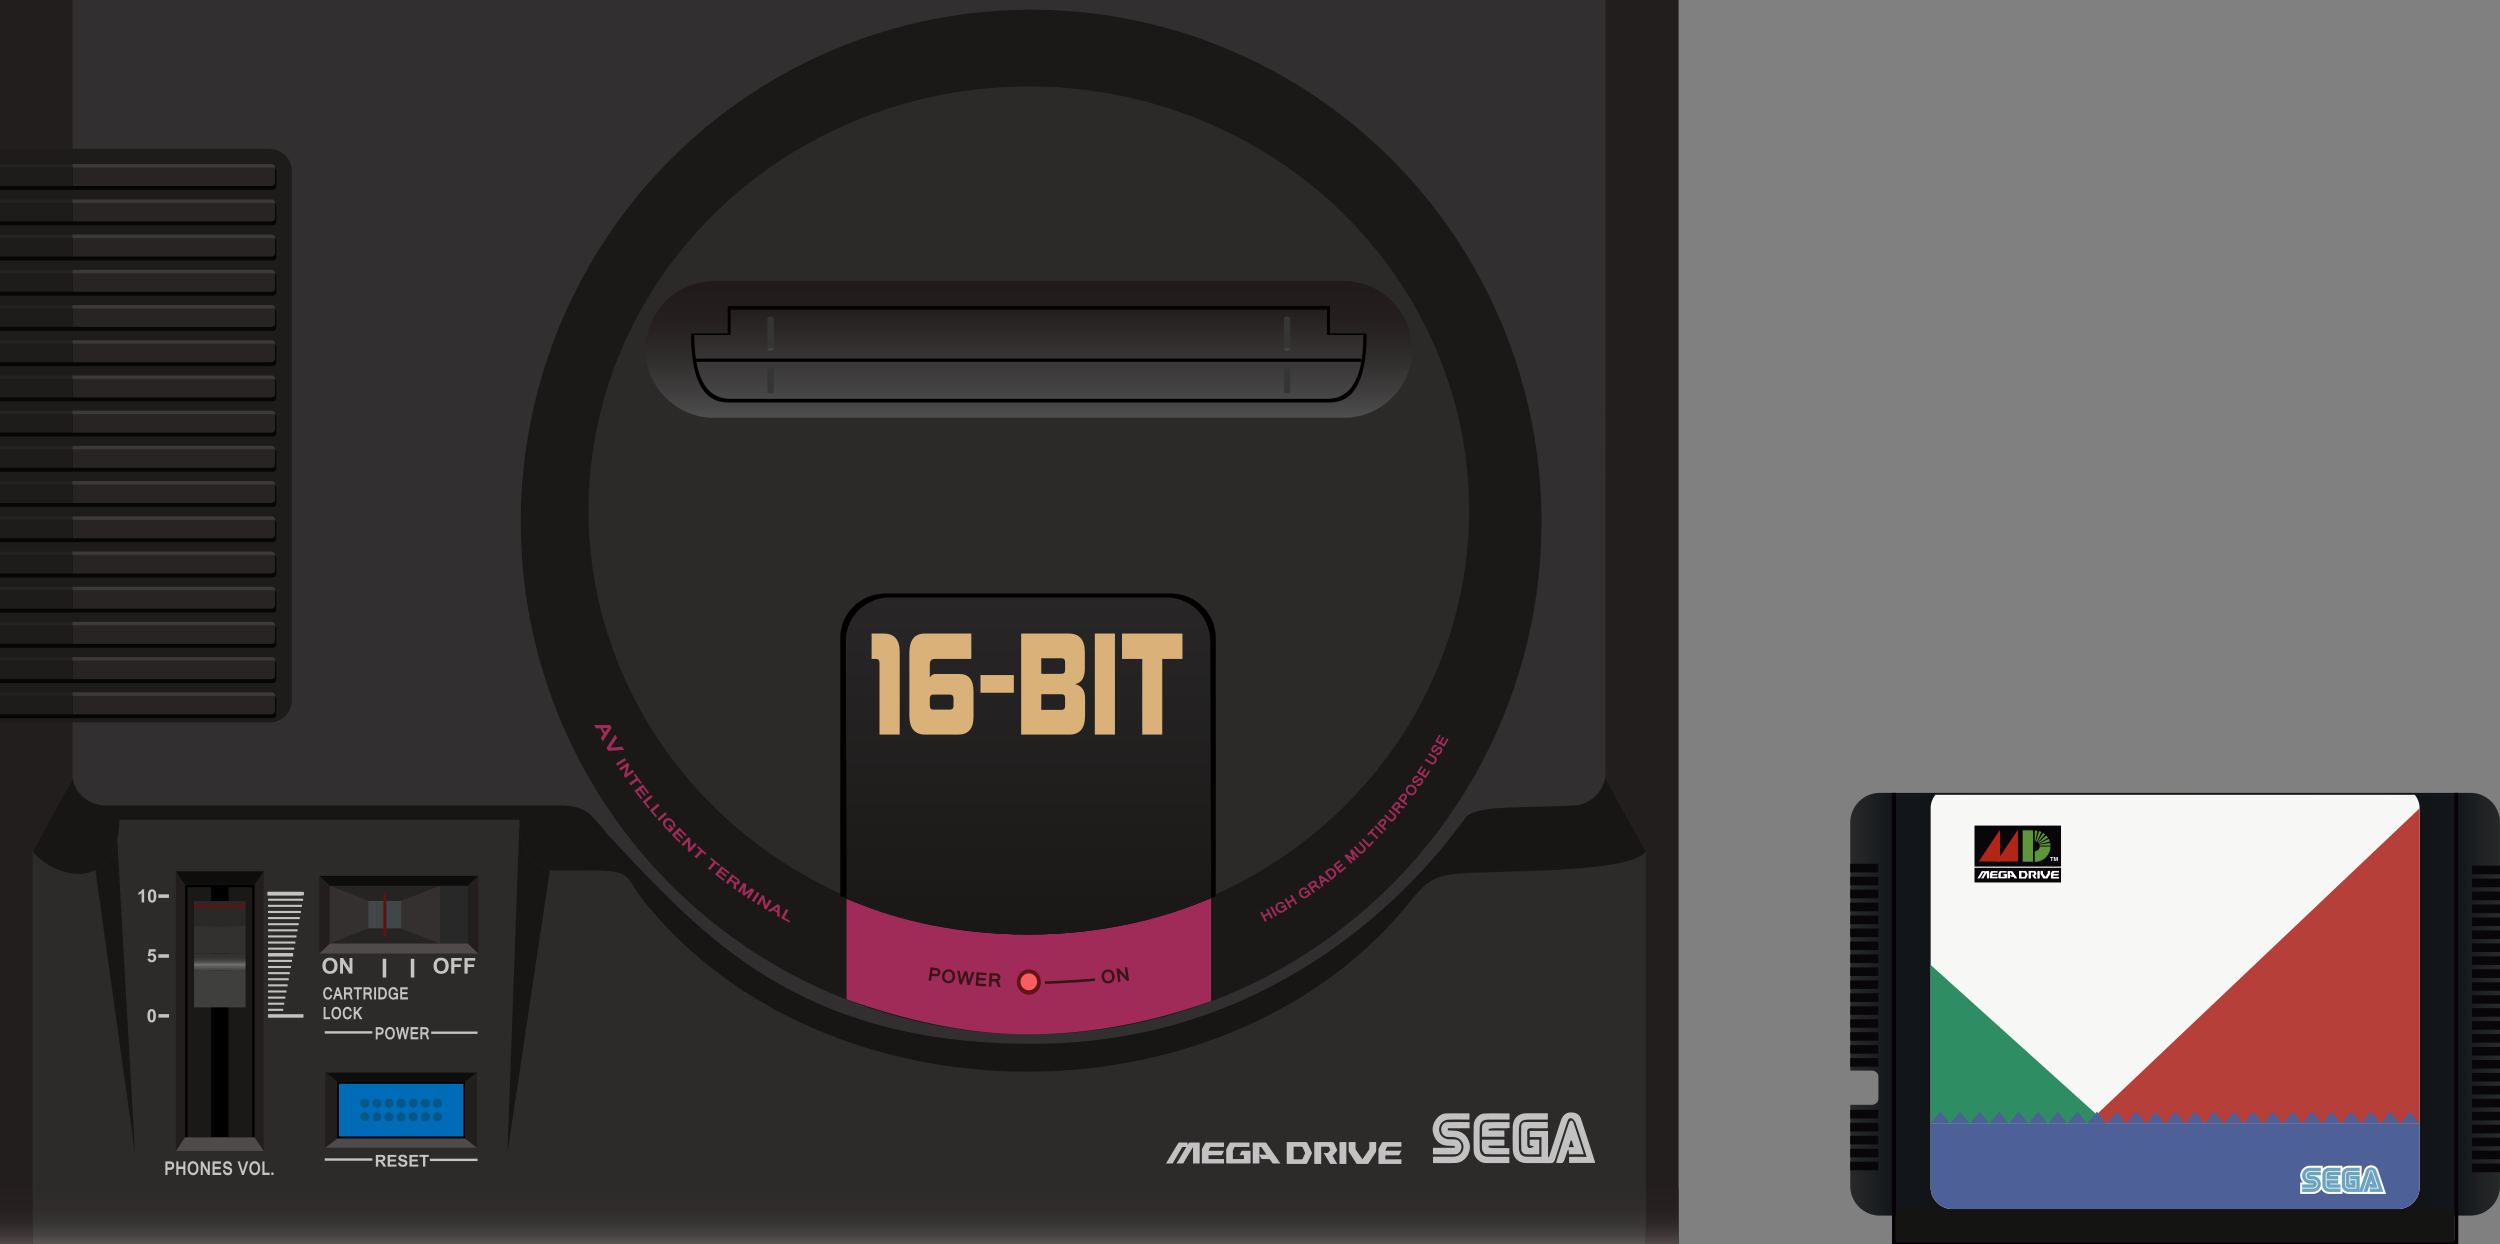 <?xml version="1.0" encoding="UTF-8" standalone="no"?>
<svg
   xmlns:dc="http://purl.org/dc/elements/1.1/"
   xmlns:cc="http://creativecommons.org/ns#"
   xmlns:rdf="http://www.w3.org/1999/02/22-rdf-syntax-ns#"
   xmlns:svg="http://www.w3.org/2000/svg"
   xmlns="http://www.w3.org/2000/svg"
   xmlns:sodipodi="http://sodipodi.sourceforge.net/DTD/sodipodi-0.dtd"
   xmlns:inkscape="http://www.inkscape.org/namespaces/inkscape"
   viewBox="0 0 688.154 342.56"
   version="1.1"
   id="svg462"
   sodipodi:docname="consolegame.svg"
   inkscape:export-filename="C:\Users\ReenigneArcher\LaunchBox\Themes\RecalBigBox\Resources\Platforms\Sega Genesis\jp\consolegame.png"
   inkscape:export-xdpi="75.665352"
   inkscape:export-ydpi="75.665352"
   inkscape:version="0.92.4 (5da689c313, 2019-01-14)">
  <rect x="0" y="0" width="688.154" height="342.56" fill="#808080" stroke="none"/>
  <defs
     id="defs466" />
  <sodipodi:namedview
     pagecolor="#ffffff"
     bordercolor="#666666"
     borderopacity="1"
     objecttolerance="10"
     gridtolerance="10"
     guidetolerance="10"
     inkscape:pageopacity="0"
     inkscape:pageshadow="2"
     inkscape:window-width="1920"
     inkscape:window-height="1017"
     id="namedview464"
     showgrid="false"
     inkscape:zoom="0.41269833"
     inkscape:cx="344.077"
     inkscape:cy="171.28"
     inkscape:window-x="-8"
     inkscape:window-y="-8"
     inkscape:window-maximized="1"
     inkscape:current-layer="svg462" />
  <linearGradient
     id="a"
     gradientUnits="userSpaceOnUse"
     x1="509.305"
     y1="276.428"
     x2="688.154"
     y2="276.428">
    <stop
       offset="0"
       stop-color="#282a29"
       id="stop2" />
    <stop
       offset=".07"
       stop-color="#121519"
       id="stop4" />
    <stop
       offset=".5"
       stop-color="#141413"
       id="stop6" />
    <stop
       offset=".93"
       stop-color="#121519"
       id="stop8" />
    <stop
       offset="1"
       stop-color="#282a29"
       id="stop10" />
  </linearGradient>
  <path
     d="M509.305 304.107v22.361c0 4.482 3.667 8.149 8.149 8.149h162.552c4.482 0 8.149-3.667 8.149-8.149v-100.08c0-4.482-3.667-8.149-8.149-8.149H517.454c-4.482 0-8.149 3.667-8.149 8.149v68.309l5.948-.001c.987 0 1.794.74 1.794 1.644v6.122c0 .904-.807 1.644-1.794 1.644h-5.948z"
     fill="url(#a)"
     id="path13" />
  <g
     fill="#090609"
     id="g17">
    <path
       d="M509.305 237.761h7.742v2.369h-7.742zM509.305 241.327h7.742v2.369h-7.742zM509.305 244.892h7.742v2.369h-7.742zM509.305 248.458h7.742v2.369h-7.742zM509.305 252.023h7.742v2.369h-7.742zM509.305 255.589h7.742v2.369h-7.742zM509.305 259.154h7.742v2.369h-7.742zM509.305 262.72h7.742v2.369h-7.742zM509.305 266.285h7.742v2.369h-7.742zM509.305 269.851h7.742v2.369h-7.742zM509.305 273.416h7.742v2.369h-7.742zM509.305 276.982h7.742v2.369h-7.742zM509.305 280.547h7.742v2.369h-7.742zM509.305 284.113h7.742v2.369h-7.742zM509.305 287.678h7.742v2.369h-7.742zM509.305 291.244h7.742v2.369h-7.742zM509.305 305.506h7.742v2.369h-7.742zM509.305 309.071h7.742v2.369h-7.742zM509.305 312.637h7.742v2.369h-7.742zM509.305 316.202h7.742v2.369h-7.742zM509.305 319.768h7.742v2.369h-7.742z"
       id="path15" />
  </g>
  <g
     fill="#090609"
     id="g21">
    <path
       d="M680.412 238.28h7.742v2.369h-7.742zM680.412 241.846h7.742v2.369h-7.742zM680.412 245.411h7.742v2.369h-7.742zM680.412 248.977h7.742v2.369h-7.742zM680.412 252.542h7.742v2.369h-7.742zM680.412 256.108h7.742v2.369h-7.742zM680.412 259.673h7.742v2.369h-7.742zM680.412 263.239h7.742v2.369h-7.742zM680.412 266.804h7.742v2.369h-7.742zM680.412 270.37h7.742v2.369h-7.742zM680.412 273.935h7.742v2.369h-7.742zM680.412 277.501h7.742v2.369h-7.742zM680.412 281.066h7.742v2.369h-7.742zM680.412 284.632h7.742v2.369h-7.742zM680.412 288.197h7.742v2.369h-7.742zM680.412 291.763h7.742v2.369h-7.742zM680.412 295.328h7.742v2.369h-7.742zM680.412 298.894h7.742v2.369h-7.742zM680.412 306.025h7.742v2.369h-7.742zM680.412 309.59h7.742v2.369h-7.742zM680.412 313.156h7.742v2.369h-7.742zM680.412 316.721h7.742v2.369h-7.742zM680.412 320.287h7.742v2.369h-7.742zM680.412 302.459h7.742v2.369h-7.742z"
       id="path19" />
  </g>
  <path
     d="M666.023 222.483v104.405c0 2.241-1.283 4.201-3.165 5.208a6.133 6.133 0 0 1-2.873.716H537.474a6.112 6.112 0 0 1-2.873-.716c-1.882-1.007-3.165-2.967-3.165-5.208V222.483c0-1.397.498-2.685 1.333-3.702h131.92a5.81 5.81 0 0 1 1.334 3.702z"
     fill="#f7f7f6"
     id="path23" />
  <path
     fill="#070208"
     d="M676.666 342.56H520.793V218.239h1.084v123.238h153.705V218.239h1.084z"
     id="path25" />
  <path
     fill="#141413"
     d="M521.877 332.811h153.706v9.207H521.877z"
     id="path27" />
  <path
     fill="#090609"
     d="M543.508 227.253h23.813v11.282h-23.813zM543.508 238.867h23.813v4.044h-23.813z"
     id="path29" />
  <path
     d="M544.315 241.78l1.112-1.847c.053-.106.106-.158.159-.158h.794v.245l.053-.087c.053-.106.106-.158.159-.158h.953v2.006h-.635v-1.583l-.953 1.583h-.635l.953-1.583h-.318c-.035 0-.071.018-.106.053l-.9 1.531h-.636v-.002zm4.078-.791v.369h1.483v.422h-2.118v-1.319c0-.035.009-.07.026-.106l.291-.528c.018-.035.053-.053.106-.053h1.695v.422h-1.271c-.035 0-.062.018-.079.053l-.132.317h1.483l-.212.422h-1.272zm2.33.369h1.059v-.369h-.424l.212-.422h.847v1.108c0 .07-.035.106-.106.106h-2.118c-.071 0-.106-.035-.106-.106v-1.214c0-.035.009-.07.026-.106l.291-.528c.018-.035.053-.053.106-.053h1.8v.422h-1.377c-.035 0-.062.018-.079.053l-.132.317v.792h.001zm4.554.422h-.741l-.291-.422h-.768l-.212-.383v.805h-.635v-2.006h1.218c.053 0 .106.053.159.158l1.27 1.848zm-1.327-.844l-.474-.686c-.035-.035-.071-.053-.106-.053h-.106v.739h.686zM556.418 241.383h.769a.088.088 0 0 0 .082-.05l.233-.501.014-.055-.014-.055-.233-.496c-.018-.037-.046-.055-.082-.055h-.769v1.212zm-.659-1.653h1.839c.055 0 .101.037.137.11l.426.881.014.055-.014.055-.426.881c-.037.073-.082.11-.137.11h-1.839v-2.092zm2.635 0h1.757c.055 0 .101.037.137.11l.288.606.014.055-.014.055-.425.496.439.771h-.659l-.631-1.047h.329c.037 0 .064-.009.082-.028l.22-.248-.11-.275c-.018-.037-.046-.055-.082-.055h-.686v1.653h-.659v-2.093zm3.075 2.093h-.659v-2.093h.659v2.093zm.879-1.405l.659.964.659-.964v-.689h.659v.771a.388.388 0 0 1-.027.165l-.741 1.157h-1.098l-.741-1.157a.391.391 0 0 1-.027-.165v-.771h.659v.689h-.002zm2.855.579v.386h1.537v.441h-2.196v-1.377c0-.037.009-.073.027-.11l.302-.551c.018-.037.055-.055.11-.055h1.757v.441h-1.318c-.037 0-.064.018-.082.055l-.137.331h1.537l-.22.441h-1.317v-.002z"
     fill="#fff"
     id="path31" />
  <path
     fill="#b22517"
     d="M550.537 228.386l-5.879 8.745h5.879z"
     id="path33" />
  <path
     fill="#b22517"
     d="M555.458 228.391l-5.88 8.745h5.88z"
     id="path35" />
  <path
     fill="#5e963c"
     d="M556.765 228.56h2.84v8.645h-2.84zM560.831 228.681l-.582 2.892c-.05-.005-.1-.008-.151-.008v-2.946c.249 0 .494.021.733.062M560.422 231.604l.85-2.823c.229.065.451.148.663.248l-1.288 2.652a1.244 1.244 0 0 0-.225-.077M560.935 231.851l1.982-2.185a4.329 4.329 0 0 0-.541-.398l-1.572 2.492c.045.029.089.059.131.091M561.185 232.102l2.548-1.494a4.336 4.336 0 0 0-.478-.616l-2.195 1.968c.045.045.087.092.125.142M561.332 232.341l2.888-.686a4.264 4.264 0 0 0-.304-.734l-2.644 1.308c.021.037.042.074.06.112M564.413 232.764h-2.957a1.35 1.35 0 0 0-.067-.284l.001.003 2.932-.432c.048.231.078.47.087.713M561.464 233.023a1.37 1.37 0 0 1-1.367 1.281v2.946a4.315 4.315 0 0 0 4.315-4.227h-2.956"
     id="path37" />
  <path
     fill="#fff"
     d="M565.221 236.086h-.335V237h-.232v-.914h-.335v-.196h.902zM565.891 236.765l-.204-.875h-.338V237h.216l.003-.927.203.927h.227l.21-.927V237h.217v-1.11h-.336l-.198.892"
     id="path39" />
  <path
     d="M666.023 309.268H531.436v17.62c0 2.241 1.283 4.201 3.165 5.208a6.133 6.133 0 0 0 2.873.716h122.511a6.112 6.112 0 0 0 2.873-.716c1.882-1.007 3.165-2.967 3.165-5.208v-17.62z"
     fill="#4e6098"
     id="path41" />
  <path
     fill="#2e8d62"
     d="M531.436 265.608l48.451 43.66h-48.451z"
     id="path43" />
  <path
     fill="#b73f3a"
     d="M666.023 222.483l-91.519 86.785h91.519z"
     id="path45" />
  <g
     fill="#4e6098"
     id="g57">
    <path
       d="M534.128 306.002l-2.692 3.266h5.384z"
       id="path47" />
    <path
       d="M539.511 306.002l-2.691 3.266h5.383zM544.895 306.002l-2.692 3.266h5.384zM550.278 306.002l-2.691 3.266h5.383zM555.662 306.002l-2.692 3.266h5.384z"
       id="path49" />
    <path
       d="M561.045 306.002l-2.691 3.266h5.383zM566.429 306.002l-2.692 3.266h5.383zM571.812 306.002l-2.691 3.266h5.383zM577.196 306.002l-2.692 3.266h5.383zM582.579 306.002l-2.691 3.266h5.383zM587.963 306.002l-2.692 3.266h5.383zM593.346 306.002l-2.692 3.266h5.384zM598.73 306.002l-2.692 3.266h5.383zM604.113 306.002l-2.692 3.266h5.384z"
       id="path51" />
    <path
       d="M609.497 306.002l-2.692 3.266h5.383zM614.88 306.002l-2.692 3.266h5.384zM620.263 306.002l-2.691 3.266h5.383zM625.647 306.002l-2.692 3.266h5.384z"
       id="path53" />
    <path
       d="M631.03 306.002l-2.691 3.266h5.383zM636.414 306.002l-2.692 3.266h5.384zM641.797 306.002l-2.691 3.266h5.383zM647.181 306.002l-2.692 3.266h5.383zM652.564 306.002l-2.691 3.266h5.383zM657.948 306.002l-2.692 3.266h5.383zM663.331 306.002l-2.691 3.266h5.383z"
       id="path55" />
  </g>
  <g
     id="g71">
    <path
       d="M644.797 327.952a2.402 2.402 0 0 0 1.679.684l10.316.001-2.228-6.659c-.304-.707-1.018-1.202-1.875-1.202-.854 0-1.579.512-1.872 1.216l-.742 2.169-.003-3.273-3.602-.002a2.37 2.37 0 0 0-1.668.675l.001-.672h-3.689a2.41 2.41 0 0 0-1.749.755v-.758l-3.477.003a2.708 2.708 0 0 0-2.734 2.727c0 .72.314 1.372.777 1.855l-.784-.001v3.166l3.503-.001c.984-.001 1.96-.596 2.298-1.309l.01-.029a2.404 2.404 0 0 0 2.155 1.339l3.683-.001v-.683z"
       fill="#fff"
       id="path59" />
    <path
       d="M633.69 328.094l2.953-.003a2.187 2.187 0 0 0 2.188-2.184c0-1.208-.98-2.186-2.188-2.186l-.767.004a.11.11 0 0 1-.11-.111.11.11 0 0 1 .11-.111l2.948.001.001-.926h-2.949a1.034 1.034 0 0 0 0 2.067l.771.01a1.252 1.252 0 1 1 0 2.501h-2.956l-.001.938z"
       fill="#6ca4bf"
       id="path61" />
    <path
       d="M633.691 326.939h2.956a1.034 1.034 0 1 0 0-2.067l-.771-.008a1.251 1.251 0 1 1 0-2.502l2.949-.001-.001-.93h-2.948a2.186 2.186 0 0 0-2.188 2.184c0 1.206.98 2.184 2.188 2.184l.763.001a.106.106 0 1 1 0 .213l-2.949.003.001.923zM641.121 327.163a.928.928 0 0 1-.932-.931v-2.957c0-.502.42-.916.932-.916l3.153.001v-.929h-3.153c-1.026 0-1.857.83-1.857 1.854v2.947c0 1.024.831 1.855 1.857 1.855l3.14.001-.001-.927-3.139.002z"
       fill="#6ca4bf"
       id="path63" />
    <path
       d="M640.415 323.285c0-.392.315-.709.706-.709h3.153v.929h-2.716c-.218 0-.221.217-.221.217h2.266v.925h-3.189l.001-1.362zM641.121 326.938a.707.707 0 0 1-.707-.706v-1.364h3.189v.927h-2.266c.003.218.221.219.221.219h2.703l-.001.922-3.139.002zM646.483 327.16a.93.93 0 0 1-.928-.929v-2.947c0-.512.414-.926.926-.926h3.053v-.928h-3.061c-1.025 0-1.856.83-1.856 1.854v2.947c0 1.024.838 1.855 1.864 1.855l3.053.001v-4.365h-2.624v.925h1.697v2.513h-2.124z"
       fill="#6ca4bf"
       id="path65" />
    <path
       d="M645.773 326.232a.71.71 0 0 0 .708.711h1.907v-2.076h-1.476v.928h.548l.002.218h-.546a.219.219 0 0 1-.217-.218l-.004-2.074s0-.216.219-.221h2.621l-.001-.925-3.053.001a.708.708 0 0 0-.708.709v2.947zM654.755 327.16h-2.466v.927h3.753l-1.951-5.785c-.172-.564-.735-.979-1.402-.979-.668 0-1.231.414-1.402.976l-1.97 5.788h.982l1.912-5.626a.516.516 0 0 1 .952-.001l1.592 4.7z"
       fill="#6ca4bf"
       id="path67" />
    <path
       d="M650.529 328.087l1.874-5.525a.302.302 0 0 1 .57 0l1.482 4.387h-2.17l.002-.824-.664 1.962h-1.094zm1.758-1.962zm.726-.207l-.326-.973-.329.973h.655z"
       fill="#6ca4bf"
       id="path69" />
  </g>
  <g
     id="g460">
    <path
       fill="#2d2a2a"
       d="M148.089 342.56H462V0H0v342.56z"
       id="path73" />
    <path
       fill="#231e1e"
       d="M20 0v214.329L9 234.371V342.56H0V0zM442 0l-.135 214.071 11.135 20.3V342.56h9V0z"
       id="path75" />
    <path
       d="M432.603 221.763c-11.592.698-26.661-.33-29.228 3.357-15.985 22.208-55.171 62.226-119.587 62.226s-90.619-29.405-116.635-57.083c-5.652-6.747-6.359-8.699-15.151-8.504l-.004-.013H27.133c-3.923 0-7.133-3.21-7.133-7.133V0h421.865v212.496c0 5.087-4.17 9.25-9.266 9.25"
       fill="#312f2f"
       id="path77" />
    <ellipse
       cx="283.833"
       cy="143.688"
       rx="140.5"
       ry="141.026"
       fill="#1b1818"
       id="ellipse79" />
    <ellipse
       cx="283.202"
       cy="140.506"
       rx="121.2"
       ry="116.724"
       fill="#2c2929"
       id="ellipse81" />
    <linearGradient
       id="b"
       gradientUnits="userSpaceOnUse"
       x1="-119.668"
       y1="663.977"
       x2="-118.668"
       y2="663.977"
       gradientTransform="matrix(0 -37.625 -37.625 0 25265.352 -4387.497)">
      <stop
         offset="0"
         stop-color="#4e4e4e"
         id="stop83" />
      <stop
         offset=".141"
         stop-color="#434141"
         id="stop85" />
      <stop
         offset=".442"
         stop-color="#2f2c2c"
         id="stop87" />
      <stop
         offset=".733"
         stop-color="#241e1e"
         id="stop89" />
      <stop
         offset="1"
         stop-color="#201a1a"
         id="stop91" />
    </linearGradient>
    <path
       d="M369.89 115.006H196.515c-10.347 0-18.813-8.466-18.813-18.813s8.466-18.813 18.813-18.813H369.89c10.347 0 18.813 8.465 18.813 18.813-.001 10.348-8.467 18.813-18.813 18.813z"
       fill="url(#b)"
       id="path94" />
    <path
       d="M282.871 110.781h83.221c5.577 0 10.099-4.32 10.099-18.99h-10.099v-7.56h.334H199.978h.333v7.56h-10.098c0 14.67 4.521 18.99 10.098 18.99h83.221"
       id="path96" />
    <linearGradient
       id="c"
       gradientUnits="userSpaceOnUse"
       x1="-119.668"
       y1="663.968"
       x2="-118.668"
       y2="663.968"
       gradientTransform="matrix(0 -24.583 -24.583 0 16605.748 -2832.037)">
      <stop
         offset="0"
         stop-color="#484848"
         id="stop98" />
      <stop
         offset="0"
         stop-color="#484848"
         id="stop100" />
      <stop
         offset="1"
         stop-color="#241e1e"
         id="stop102" />
      <stop
         offset="1"
         stop-color="#241e1e"
         id="stop104" />
    </linearGradient>
    <path
       d="M282.874 109.798h82.415c5.523 0 10-4 10-17.583h-10v-7h.33-164.835.33v7h-10c0 13.583 4.478 17.583 10 17.583h82.415"
       fill="url(#c)"
       id="path107" />
    <path
       fill="#010102"
       d="M191.611 98.702h183.181v.892H191.611z"
       id="path109" />
    <path
       d="M212.989 87.804h-1.75c0-.393.394-.715.875-.715s.875.322.875.715z"
       fill="#363636"
       id="path111" />
    <path
       d="M212.989 95.833h-1.75c0 .393.394.714.875.714s.875-.32.875-.714z"
       fill="#464646"
       id="path113" />
    <path
       fill="#353535"
       d="M211.239 87.804h1.75v8.029h-1.75z"
       id="path115" />
    <path
       d="M212.989 101.769h-1.75c0-.316.394-.575.875-.575s.875.259.875.575z"
       fill="#363636"
       id="path117" />
    <path
       d="M212.989 108.236h-1.75c0 .316.394.576.875.576s.875-.26.875-.576z"
       fill="#464646"
       id="path119" />
    <path
       fill="#353535"
       d="M211.239 101.769h1.75v6.467h-1.75z"
       id="path121" />
    <path
       d="M353.414 87.804h1.75c0-.393-.394-.715-.875-.715-.48 0-.875.322-.875.715z"
       fill="#363636"
       id="path123" />
    <path
       d="M353.414 95.833h1.75c0 .393-.394.714-.875.714-.48.001-.875-.32-.875-.714z"
       fill="#464646"
       id="path125" />
    <path
       fill="#353535"
       d="M353.414 87.804h1.75v8.029h-1.75z"
       id="path127" />
    <path
       d="M353.414 101.769h1.75c0-.316-.394-.575-.875-.575-.48 0-.875.259-.875.575z"
       fill="#363636"
       id="path129" />
    <path
       d="M353.414 108.236h1.75c0 .316-.394.576-.875.576-.48 0-.875-.26-.875-.576z"
       fill="#464646"
       id="path131" />
    <path
       fill="#353535"
       d="M353.414 101.769h1.75v6.467h-1.75z"
       id="path133" />
    <path
       d="M233.035 276.528v-29.736c15.287 6.704 32.275 10.438 50.169 10.438 17.892 0 34.878-3.734 50.165-10.437l-.001-.002v29.551l.001-.771c-15.67 5.537-32.561 9.141-50.167 9.141s-34.496-4.095-50.167-9.632"
       fill="#a02b59"
       id="path135" />
    <ellipse
       cx="283.202"
       cy="270.321"
       rx="3.311"
       ry="3.511"
       fill="#631418"
       id="ellipse137" />
    <path
       d="M285.49 270.254c0 1.288-1.024 2.332-2.288 2.332-1.265 0-2.289-1.044-2.289-2.332 0-1.289 1.024-2.333 2.289-2.333 1.264 0 2.288 1.044 2.288 2.333z"
       fill="#f95d5d"
       id="path139" />
    <path
       d="M256.133 266.237c.565.081.848.12 1.413.196.127.017.25.04.369.07.119.029.229.069.333.117.104.048.197.106.28.172a.896.896 0 0 1 .32.55c.023.118.024.251.005.399-.049.391-.206.669-.472.834-.265.165-.637.217-1.112.152l-.768-.104-.191 1.381-.7-.099.523-3.668zm.457 1.758l.777.106c.128.017.237.02.331.008a.567.567 0 0 0 .232-.073l.146-.15.069-.225a.482.482 0 0 0-.025-.261l-.137-.173-.22-.103a2.198 2.198 0 0 0-.273-.054l-.758-.104-.142 1.029zM261.32 266.844c.257.03.49.102.698.216.207.115.382.263.521.446s.242.396.307.64c.064.243.081.507.051.792-.029.281-.1.534-.213.758a1.687 1.687 0 0 1-1.053.889 1.881 1.881 0 0 1-.747.058c-.268-.031-.508-.105-.718-.224s-.387-.271-.526-.456a1.75 1.75 0 0 1-.298-.646 2.179 2.179 0 0 1-.036-.791c.035-.286.112-.54.23-.763s.266-.406.445-.553c.178-.146.383-.251.61-.315.229-.062.472-.08.729-.051zm-.369 3.187c.161.019.311.006.452-.038s.267-.116.375-.216c.108-.101.199-.228.27-.381s.117-.332.139-.533c.022-.204.016-.39-.021-.554a1.204 1.204 0 0 0-.181-.428.968.968 0 0 0-.313-.288 1.072 1.072 0 0 0-.417-.134 1.07 1.07 0 0 0-.443.037.96.96 0 0 0-.374.211c-.11.098-.202.225-.274.376-.073.151-.122.328-.146.529s-.019.387.017.552c.035.164.094.31.177.432a1.027 1.027 0 0 0 .739.435zM268.266 267.572a307.93 307.93 0 0 1-1.338 3.61l-.627-.053a293.812 293.812 0 0 1-.524-2.772 290.62 290.62 0 0 1-1.007 2.634l-.628-.061a334.486 334.486 0 0 1-.667-3.792l.727.074c.146 1.016.222 1.525.375 2.542.373-.966.559-1.449.926-2.417l.734.067c.187 1.016.282 1.525.476 2.541.334-.971.499-1.457.827-2.43l.726.057zM271.431 271.505a155.73 155.73 0 0 1-2.89-.195l.277-3.696c1.102.083 1.652.12 2.754.187l-.038.637c-.828-.051-1.242-.078-2.07-.137l-.06.835c.778.056 1.167.081 1.946.129l-.039.631c-.781-.048-1.172-.074-1.952-.13l-.068.961c.871.062 1.307.091 2.178.143l-.038.635zM275.438 271.706l-.761-.031c-.127-.409-.19-.614-.315-1.023l-.096-.197-.143-.158-.185-.109-.219-.047-.752-.038-.078 1.487c-.282-.016-.424-.022-.706-.039l.208-3.7c.666.037.998.055 1.664.086.1.004.194.011.283.019l.257.043.234.086.211.147.151.181.106.209.06.227.013.23a.995.995 0 0 1-.188.575 1.07 1.07 0 0 1-.474.353c.154.128.277.323.367.588.147.445.219.666.363 1.111zm-2.435-2.242c.371.02.557.028.929.047.125.006.233.003.324-.011l.223-.074.132-.148a.62.62 0 0 0 .05-.229c.007-.163-.04-.287-.14-.368-.1-.082-.257-.128-.471-.139-.398-.019-.598-.028-.996-.05l-.051.972zM304.8 266.877c.258-.029.501-.011.729.054.228.064.431.17.609.317.177.147.324.332.442.555a2.2 2.2 0 0 1 .228.76c.035.281.023.544-.036.787s-.16.458-.301.646a1.68 1.68 0 0 1-.525.457c-.211.119-.45.194-.716.224-.268.03-.519.012-.749-.056a1.7 1.7 0 0 1-.615-.326c-.178-.149-.323-.338-.436-.563s-.184-.479-.213-.762a2.188 2.188 0 0 1 .053-.796c.064-.243.167-.455.309-.638s.316-.331.524-.444a1.87 1.87 0 0 1 .697-.215zm.358 3.188a1.1 1.1 0 0 0 .432-.139.973.973 0 0 0 .316-.296c.084-.122.143-.266.178-.431a1.73 1.73 0 0 0 .015-.552 1.657 1.657 0 0 0-.145-.534 1.179 1.179 0 0 0-.272-.376c-.108-.098-.231-.168-.369-.21s-.282-.054-.436-.037a1.09 1.09 0 0 0-.425.136.966.966 0 0 0-.316.291 1.19 1.19 0 0 0-.183.429 1.645 1.645 0 0 0-.023.549c.021.201.068.381.14.533s.161.28.27.381c.109.1.233.173.372.217.139.044.287.057.446.039zM310.793 269.906l-.66.094a179.56 179.56 0 0 1-1.999-2.232l.32 2.458-.677.086-.466-3.676.652-.083c.784.899 1.181 1.348 1.98 2.239l-.341-2.459.668-.094.523 3.667zM301.41 269.271l.021.709c.004.066-3.076.305-6.88.53-3.804.227-6.891.355-6.895.289l-.021-.709c.004.067 3.091-.063 6.895-.288 3.804-.226 6.884-.464 6.88-.531z"
       fill="#391516"
       id="path141" />
    <path
       d="M334.648 175.521v71.152c-15.745 6.78-33.24 10.558-51.669 10.558-18.431 0-35.929-3.778-51.675-10.56v-71.15c0-6.677 5.563-12.139 12.36-12.139h78.623c6.799-.001 12.361 5.462 12.361 12.139z"
       id="path143" />
    <linearGradient
       id="d"
       gradientUnits="userSpaceOnUse"
       x1="-119.668"
       y1="663.988"
       x2="-118.668"
       y2="663.988"
       gradientTransform="matrix(0 -92.773 -92.773 0 61883.2 -10844.708)">
      <stop
         offset="0"
         stop-color="#191816"
         id="stop145" />
      <stop
         offset="0"
         stop-color="#191816"
         id="stop147" />
      <stop
         offset="1"
         stop-color="#282627"
         id="stop149" />
    </linearGradient>
    <path
       d="M333.144 176.458l.225 70.758c-15.286 6.703-32.497 10.015-50.389 10.015-17.894 0-34.657-3.125-49.944-9.83l-.226-70.943c0-6.6 5.4-12 12-12h76.334c6.599 0 12 5.399 12 12z"
       fill="url(#d)"
       id="path152" />
    <path
       d="M74.228 40.996H0V198.86h74.228c3.358 0 6.106-2.748 6.106-6.106V47.102c-.001-3.359-2.748-6.106-6.106-6.106z"
       fill="#1e1b1b"
       id="path154" />
    <path
       d="M75.095 52.283H0v-6.176h75.095c.532 0 .963.432.963.963v4.25a.962.962 0 0 1-.963.963z"
       fill="#070606"
       id="path156" />
    <path
       d="M74.735 51.2H19.952v-6h54.783c.532 0 .963.431.963.963v4.073a.962.962 0 0 1-.963.964z"
       fill="#282424"
       id="path158" />
    <path
       fill="#1e1b1b"
       d="M0 45.2h19.952v6H0z"
       id="path160" />
    <path
       fill="#252222"
       d="M0 45.2h19.952v.875H0z"
       id="path162" />
    <path
       d="M75.699 46.107H19.952v-.94h54.807a.94.94 0 0 1 .94.94z"
       fill="#3c3939"
       id="path164" />
    <path
       d="M75.095 62.008H0v-6.176h75.095c.532 0 .963.432.963.963v4.25a.963.963 0 0 1-.963.963z"
       fill="#070606"
       id="path166" />
    <path
       d="M74.735 60.924H19.952v-6h54.783c.532 0 .963.431.963.963v4.073a.962.962 0 0 1-.963.964z"
       fill="#282424"
       id="path168" />
    <path
       fill="#1e1b1b"
       d="M0 54.924h19.952v6H0z"
       id="path170" />
    <path
       fill="#252222"
       d="M0 54.924h19.952v.875H0z"
       id="path172" />
    <path
       d="M75.699 55.832H19.952v-.94h54.807a.94.94 0 0 1 .94.94z"
       fill="#3c3939"
       id="path174" />
    <path
       d="M75.095 71.7H0v-6.176h75.095c.532 0 .963.431.963.963v4.249a.962.962 0 0 1-.963.964z"
       fill="#070606"
       id="path176" />
    <path
       d="M74.735 70.616H19.952v-6h54.783c.532 0 .963.432.963.963v4.074a.962.962 0 0 1-.963.963z"
       fill="#282424"
       id="path178" />
    <path
       fill="#1e1b1b"
       d="M0 64.616h19.952v6H0z"
       id="path180" />
    <path
       fill="#252222"
       d="M0 64.616h19.952v.875H0z"
       id="path182" />
    <path
       d="M75.699 65.524H19.952v-.94h54.807a.94.94 0 0 1 .94.94z"
       fill="#3c3939"
       id="path184" />
    <path
       d="M75.095 81.392H0v-6.176h75.095c.532 0 .963.431.963.963v4.25a.963.963 0 0 1-.963.963z"
       fill="#070606"
       id="path186" />
    <path
       d="M74.735 80.309H19.952v-6h54.783c.532 0 .963.431.963.963v4.074a.962.962 0 0 1-.963.963z"
       fill="#282424"
       id="path188" />
    <path
       fill="#1e1b1b"
       d="M0 74.309h19.952v6H0z"
       id="path190" />
    <path
       fill="#252222"
       d="M0 74.309h19.952v.875H0z"
       id="path192" />
    <path
       d="M75.699 75.216H19.952v-.94h54.807a.94.94 0 0 1 .94.94z"
       fill="#3c3939"
       id="path194" />
    <path
       d="M75.095 91.084H0v-6.176h75.095c.532 0 .963.431.963.963v4.25a.962.962 0 0 1-.963.963z"
       fill="#070606"
       id="path196" />
    <path
       d="M74.735 90H19.952v-6h54.783c.532 0 .963.431.963.963v4.073a.962.962 0 0 1-.963.964z"
       fill="#282424"
       id="path198" />
    <path
       fill="#1e1b1b"
       d="M0 84h19.952v6H0z"
       id="path200" />
    <path
       fill="#252222"
       d="M0 84h19.952v.875H0z"
       id="path202" />
    <path
       d="M75.699 84.908H19.952v-.94h54.807a.94.94 0 0 1 .94.94z"
       fill="#3c3939"
       id="path204" />
    <path
       d="M75.095 100.776H0V94.6h75.095c.532 0 .963.431.963.963v4.249a.962.962 0 0 1-.963.964z"
       fill="#070606"
       id="path206" />
    <path
       d="M74.735 99.693H19.952v-6h54.783c.532 0 .963.431.963.963v4.074a.962.962 0 0 1-.963.963z"
       fill="#282424"
       id="path208" />
    <path
       fill="#1e1b1b"
       d="M0 93.693h19.952v6H0z"
       id="path210" />
    <path
       fill="#252222"
       d="M0 93.693h19.952v.875H0z"
       id="path212" />
    <path
       d="M75.699 94.6H19.952v-.94h54.807a.94.94 0 0 1 .94.94z"
       fill="#3c3939"
       id="path214" />
    <path
       d="M75.095 110.468H0v-6.176h75.095c.532 0 .963.431.963.963v4.25a.962.962 0 0 1-.963.963z"
       fill="#070606"
       id="path216" />
    <path
       d="M74.735 109.385H19.952v-6h54.783c.532 0 .963.431.963.963v4.073a.962.962 0 0 1-.963.964z"
       fill="#282424"
       id="path218" />
    <path
       fill="#1e1b1b"
       d="M0 103.385h19.952v6H0z"
       id="path220" />
    <path
       fill="#252222"
       d="M0 103.385h19.952v.875H0z"
       id="path222" />
    <path
       d="M75.699 104.292H19.952v-.94h54.807a.94.94 0 0 1 .94.94z"
       fill="#3c3939"
       id="path224" />
    <path
       d="M75.095 120.16H0v-6.176h75.095c.532 0 .963.431.963.963v4.249a.962.962 0 0 1-.963.964z"
       fill="#070606"
       id="path226" />
    <path
       d="M74.735 119.077H19.952v-6h54.783c.532 0 .963.432.963.963v4.074a.962.962 0 0 1-.963.963z"
       fill="#282424"
       id="path228" />
    <path
       fill="#1e1b1b"
       d="M0 113.077h19.952v6H0z"
       id="path230" />
    <path
       fill="#252222"
       d="M0 113.077h19.952v.875H0z"
       id="path232" />
    <path
       d="M75.699 113.984H19.952v-.94h54.807a.94.94 0 0 1 .94.94z"
       fill="#3c3939"
       id="path234" />
    <path
       d="M75.095 129.852H0v-6.176h75.095c.532 0 .963.432.963.963v4.25a.962.962 0 0 1-.963.963z"
       fill="#070606"
       id="path236" />
    <path
       d="M74.735 128.769H19.952v-6h54.783c.532 0 .963.431.963.963v4.073a.962.962 0 0 1-.963.964z"
       fill="#282424"
       id="path238" />
    <path
       fill="#1e1b1b"
       d="M0 122.769h19.952v6H0z"
       id="path240" />
    <path
       fill="#252222"
       d="M0 122.769h19.952v.875H0z"
       id="path242" />
    <path
       d="M75.699 123.676H19.952v-.94h54.807a.94.94 0 0 1 .94.94z"
       fill="#3c3939"
       id="path244" />
    <path
       d="M75.095 139.544H0v-6.176h75.095c.532 0 .963.431.963.963v4.249a.962.962 0 0 1-.963.964z"
       fill="#070606"
       id="path246" />
    <path
       d="M74.735 138.461H19.952v-6h54.783c.532 0 .963.431.963.963v4.073a.962.962 0 0 1-.963.964z"
       fill="#282424"
       id="path248" />
    <path
       fill="#1e1b1b"
       d="M0 132.461h19.952v6H0z"
       id="path250" />
    <path
       fill="#252222"
       d="M0 132.461h19.952v.875H0z"
       id="path252" />
    <path
       d="M75.699 133.369H19.952v-.94h54.807a.94.94 0 0 1 .94.94z"
       fill="#3c3939"
       id="path254" />
    <path
       d="M75.095 149.236H0v-6.176h75.095c.532 0 .963.431.963.963v4.25a.962.962 0 0 1-.963.963z"
       fill="#070606"
       id="path256" />
    <path
       d="M74.735 148.153H19.952v-6h54.783c.532 0 .963.431.963.963v4.074a.962.962 0 0 1-.963.963z"
       fill="#282424"
       id="path258" />
    <path
       fill="#1e1b1b"
       d="M0 142.153h19.952v6H0z"
       id="path260" />
    <path
       fill="#252222"
       d="M0 142.153h19.952v.875H0z"
       id="path262" />
    <path
       d="M75.699 143.061H19.952v-.94h54.807a.94.94 0 0 1 .94.94z"
       fill="#3c3939"
       id="path264" />
    <path
       d="M75.095 158.929H0v-6.176h75.095c.532 0 .963.431.963.963v4.25a.963.963 0 0 1-.963.963z"
       fill="#070606"
       id="path266" />
    <path
       d="M74.735 157.845H19.952v-6h54.783c.532 0 .963.431.963.963v4.073a.962.962 0 0 1-.963.964z"
       fill="#282424"
       id="path268" />
    <path
       fill="#1e1b1b"
       d="M0 151.845h19.952v6H0z"
       id="path270" />
    <path
       fill="#252222"
       d="M0 151.845h19.952v.875H0z"
       id="path272" />
    <path
       d="M75.699 152.753H19.952v-.94h54.807c.519 0 .94.42.94.94z"
       fill="#3c3939"
       id="path274" />
    <path
       d="M75.095 168.621H0v-6.176h75.095c.532 0 .963.431.963.963v4.249a.963.963 0 0 1-.963.964z"
       fill="#070606"
       id="path276" />
    <path
       d="M74.735 167.537H19.952v-6h54.783c.532 0 .963.432.963.963v4.074a.962.962 0 0 1-.963.963z"
       fill="#282424"
       id="path278" />
    <path
       fill="#1e1b1b"
       d="M0 161.537h19.952v6H0z"
       id="path280" />
    <path
       fill="#252222"
       d="M0 161.537h19.952v.875H0z"
       id="path282" />
    <path
       d="M75.699 162.445H19.952v-.94h54.807a.94.94 0 0 1 .94.94z"
       fill="#3c3939"
       id="path284" />
    <path
       d="M75.095 178.313H0v-6.176h75.095c.532 0 .963.432.963.963v4.25a.963.963 0 0 1-.963.963z"
       fill="#070606"
       id="path286" />
    <path
       d="M74.735 177.229H19.952v-6h54.783c.532 0 .963.431.963.963v4.073a.962.962 0 0 1-.963.964z"
       fill="#282424"
       id="path288" />
    <path
       fill="#1e1b1b"
       d="M0 171.229h19.952v6H0z"
       id="path290" />
    <path
       fill="#252222"
       d="M0 171.229h19.952v.875H0z"
       id="path292" />
    <path
       d="M75.699 172.137H19.952v-.94h54.807a.94.94 0 0 1 .94.94z"
       fill="#3c3939"
       id="path294" />
    <path
       d="M75.095 188.005H0v-6.176h75.095c.532 0 .963.431.963.963v4.249a.962.962 0 0 1-.963.964z"
       fill="#070606"
       id="path296" />
    <path
       d="M74.735 186.921H19.952v-6h54.783c.532 0 .963.432.963.963v4.074a.962.962 0 0 1-.963.963z"
       fill="#282424"
       id="path298" />
    <path
       fill="#1e1b1b"
       d="M0 180.921h19.952v6H0z"
       id="path300" />
    <path
       fill="#252222"
       d="M0 180.921h19.952v.875H0z"
       id="path302" />
    <path
       d="M75.699 181.829H19.952v-.94h54.807a.94.94 0 0 1 .94.94z"
       fill="#3c3939"
       id="path304" />
    <path
       d="M75.095 197.697H0v-6.176h75.095c.532 0 .963.432.963.963v4.25a.962.962 0 0 1-.963.963z"
       fill="#070606"
       id="path306" />
    <path
       d="M74.735 196.614H19.952v-6h54.783c.532 0 .963.431.963.963v4.074a.962.962 0 0 1-.963.963z"
       fill="#282424"
       id="path308" />
    <path
       fill="#1e1b1b"
       d="M0 190.614h19.952v6H0z"
       id="path310" />
    <path
       fill="#252222"
       d="M0 190.614h19.952v.875H0z"
       id="path312" />
    <path
       d="M75.699 191.521H19.952v-.94h54.807a.94.94 0 0 1 .94.94z"
       fill="#3c3939"
       id="path314" />
    <path
       d="M143.333 221.741h9.291c8.778-.195 9.483 1.757 15.125 8.504 25.972 27.678 52.131 57.083 116.438 57.083s103.229-40 119.188-62.208c2.563-3.687 17.802-2.677 29.375-3.375 4.551 0 8.361-3.331 9.115-7.675L453 234.37c-3.917 6.125-41.565 5.181-51.875 6.125-8.34.764-9.563 3.688-14.96 10.061-22.563 26.833-60.465 44.439-103.415 44.439-42.951 0-80.852-17.606-103.416-44.439-8.459-9.269-3.209-11.186-18.71-10.936h-9.291c-5.745-1.71-8.25-6.687-8.333-13.757v-.202H32.875c-.083 7.452-2.588 12.698-8.333 14.5-4.847 1.521-12.255-1.452-15.542-5.792l11-20.042c.751 4.346 4.698 7.417 9.25 7.417h114.083"
       fill="#181515"
       id="path316" />
    <linearGradient
       id="e"
       gradientUnits="userSpaceOnUse"
       x1="-119.668"
       y1="663.952"
       x2="-118.668"
       y2="663.952"
       gradientTransform="matrix(0 -15.395 -15.395 0 10225.737 -1499.672)">
      <stop
         offset="0"
         stop-color="#544b4c"
         id="stop318" />
      <stop
         offset=".019"
         stop-color="#514849"
         id="stop320" />
      <stop
         offset=".188"
         stop-color="#3d3636"
         id="stop322" />
      <stop
         offset=".379"
         stop-color="#2f2828"
         id="stop324" />
      <stop
         offset=".612"
         stop-color="#272020"
         id="stop326" />
      <stop
         offset="1"
         stop-color="#241e1e"
         id="stop328" />
      <stop
         offset="1"
         stop-color="#241e1e"
         id="stop330" />
    </linearGradient>
    <path
       fill="url(#e)"
       d="M0 327.166h9v15.395H0z"
       id="path333" />
    <linearGradient
       id="f"
       gradientUnits="userSpaceOnUse"
       x1="-119.668"
       y1="663.952"
       x2="-118.668"
       y2="663.952"
       gradientTransform="matrix(0 -15.395 -15.395 0 10678.737 -1499.672)">
      <stop
         offset="0"
         stop-color="#544b4c"
         id="stop335" />
      <stop
         offset=".019"
         stop-color="#514849"
         id="stop337" />
      <stop
         offset=".188"
         stop-color="#3d3636"
         id="stop339" />
      <stop
         offset=".379"
         stop-color="#2f2828"
         id="stop341" />
      <stop
         offset=".612"
         stop-color="#272020"
         id="stop343" />
      <stop
         offset="1"
         stop-color="#241e1e"
         id="stop345" />
      <stop
         offset="1"
         stop-color="#241e1e"
         id="stop347" />
    </linearGradient>
    <path
       fill="url(#f)"
       d="M453 327.166h9v15.395h-9z"
       id="path350" />
    <linearGradient
       id="g"
       gradientUnits="userSpaceOnUse"
       x1="-119.668"
       y1="663.952"
       x2="-118.668"
       y2="663.952"
       gradientTransform="matrix(0 -15.395 -15.395 0 10452.237 -1499.672)">
      <stop
         offset="0"
         stop-color="#5b5857"
         id="stop352" />
      <stop
         offset=".005"
         stop-color="#5a5756"
         id="stop354" />
      <stop
         offset=".177"
         stop-color="#464343"
         id="stop356" />
      <stop
         offset=".371"
         stop-color="#383535"
         id="stop358" />
      <stop
         offset=".607"
         stop-color="#302d2c"
         id="stop360" />
      <stop
         offset="1"
         stop-color="#2d2a2a"
         id="stop362" />
    </linearGradient>
    <path
       fill="url(#g)"
       d="M9 327.166h444v15.395H9z"
       id="path365" />
    <path
       d="M50.875 243.549h19.26v69.527h-19.26z"
       id="path367" />
    <path
       fill="#1b1818"
       d="M51.588 244.221h6.521v68.855h-6.521zM62.901 244.221h6.521v68.855h-6.521z"
       id="path369" />
    <path
       fill="#2b2828"
       d="M53.422 248.042h14.167v6.875H53.422z"
       id="path371" />
    <path
       fill="#3f3f3e"
       d="M53.422 267.23h14.167v10.063H53.422z"
       id="path373" />
    <path
       fill="#333030"
       d="M53.422 254.917h14.167v7.5H53.422z"
       id="path375" />
    <path
       fill="#5d1314"
       d="M53.422 249.063h14.167v.833H53.422z"
       id="path377" />
    <path
       fill="#0d0d0c"
       d="M70.135 243.549h-19.26l-2.469-3.72h24.198z"
       id="path379" />
    <path
       fill="#4e4b4a"
       d="M70.135 313.076h-19.26l-2.469 3.719h24.198z"
       id="path381" />
    <path
       fill="#211e1d"
       d="M50.875 313.076l-2.469 3.719v-76.966l2.469 3.72zM70.135 313.076l2.469 3.719v-76.966l-2.469 3.72z"
       id="path383" />
    <path
       fill="#414748"
       d="M101.347 247.97h9.167v7.625h-9.167z"
       id="path385" />
    <path
       fill="#262323"
       d="M110.514 247.97h-9.167l-10.625-4.146h30.417z"
       id="path387" />
    <path
       fill="#33302f"
       d="M101.347 255.595l-10.625 4.145v-15.916l10.625 4.146z"
       id="path389" />
    <path
       fill="#262323"
       d="M110.514 255.595h-9.167l-10.625 4.145h30.417z"
       id="path391" />
    <path
       d="M105.968 257.782h-.075a.38.38 0 0 1-.379-.379v-11.242c0-.209.169-.379.379-.379h.075c.209 0 .379.169.379.379v11.242a.379.379 0 0 1-.379.379z"
       fill="#5d1314"
       id="path393" />
    <path
       fill="#33302f"
       d="M110.514 255.595l10.625 4.145v-15.916l-10.625 4.146z"
       id="path395" />
    <path
       fill="#282828"
       d="M121.139 243.824h7.694v15.917h-7.694z"
       id="path397" />
    <path
       fill="#0d0d0c"
       d="M128.833 243.824H90.722l-2.847-2.731h43.806z"
       id="path399" />
    <path
       fill="#4e4b4a"
       d="M128.833 259.74H90.722l-2.847 2.732h43.806z"
       id="path401" />
    <path
       fill="#211e1d"
       d="M87.875 262.472l2.847-2.732v-15.916l-2.847-2.731zM131.681 262.472l-2.848-2.732v-15.916l2.848-2.731z"
       id="path403" />
    <path
       d="M88.753 265.874c0-.438.065-.805.196-1.102.098-.219.231-.415.4-.589s.354-.303.555-.387c.268-.113.576-.17.926-.17.633 0 1.139.196 1.519.589s.57.938.57 1.638c0 .693-.188 1.236-.565 1.628s-.881.587-1.512.587c-.639 0-1.146-.195-1.523-.585-.377-.388-.566-.925-.566-1.609zm.894-.029c0 .486.112.855.337 1.105.225.252.51.377.855.377s.629-.125.851-.373c.222-.25.333-.623.333-1.121 0-.492-.108-.859-.324-1.102s-.502-.363-.86-.363-.646.123-.864.367c-.219.246-.328.616-.328 1.11zM93.605 267.995V263.7h.844l1.758 2.868V263.7h.805v4.295h-.87l-1.731-2.801v2.801zM119.344 265.874c0-.438.065-.805.196-1.102.098-.219.231-.415.4-.589s.354-.303.555-.387c.268-.113.576-.17.926-.17.633 0 1.139.196 1.519.589s.57.938.57 1.638c0 .693-.188 1.236-.565 1.628s-.881.586-1.512.586c-.639 0-1.146-.194-1.523-.584-.377-.388-.566-.925-.566-1.609zm.894-.029c0 .486.112.855.337 1.105.225.252.51.377.855.377s.629-.125.851-.373c.222-.25.333-.623.333-1.121 0-.492-.108-.859-.324-1.102s-.502-.363-.86-.363-.646.123-.864.367c-.219.246-.328.616-.328 1.11zM124.193 267.995V263.7h2.944v.727h-2.077v1.016h1.793v.727h-1.793v1.825zM127.858 267.995V263.7h2.944v.727h-2.077v1.016h1.793v.727h-1.793v1.825zM43.594 246.183H46.5v.965h-2.906zM43.594 262.667H46.5v.965h-2.906zM43.617 279.149h2.906v.965h-2.906zM39.676 248.396h-.686v-2.586c-.25.234-.546.408-.886.521v-.622c.179-.059.374-.17.583-.334.21-.163.354-.354.432-.572h.557v3.593zM41.861 244.803c.347 0 .618.124.813.371.233.293.349.779.349 1.457s-.117 1.164-.352 1.461c-.194.244-.464.365-.811.365-.348 0-.629-.134-.842-.401s-.32-.745-.32-1.432c0-.674.117-1.159.352-1.455.194-.244.464-.366.811-.366zm0 .568l-.222.08c-.065.053-.116.147-.151.284-.047.178-.071.476-.071.896s.021.709.063.866c.042.157.096.262.16.313l.221.078.222-.079c.065-.053.116-.147.151-.284.047-.176.071-.475.071-.895s-.021-.708-.063-.865-.096-.262-.16-.314l-.221-.08zM40.597 263.904l.684-.071c.02.154.077.277.173.367a.468.468 0 0 0 .696-.039c.099-.116.149-.292.149-.526 0-.219-.049-.384-.147-.494a.496.496 0 0 0-.385-.164c-.197 0-.374.087-.53.261l-.557-.081.352-1.862h1.814v.642h-1.294l-.107.608c.153-.076.309-.114.469-.114.304 0 .563.11.774.332.211.221.317.508.317.861 0 .295-.085.558-.256.789-.233.315-.556.473-.969.473-.331 0-.6-.088-.808-.266s-.334-.417-.375-.716zM41.747 277.772c.347 0 .618.124.813.371.233.293.349.779.349 1.457s-.117 1.164-.352 1.461c-.194.244-.464.365-.811.365-.348 0-.629-.134-.842-.401s-.32-.745-.32-1.432c0-.674.117-1.159.352-1.455.194-.244.464-.366.811-.366zm0 .568l-.222.08c-.065.053-.116.147-.151.284-.047.178-.071.476-.071.896s.021.709.063.866.096.262.16.313l.221.078.222-.079c.065-.053.116-.147.151-.284.047-.176.071-.475.071-.895s-.021-.708-.063-.865-.096-.262-.16-.314l-.221-.08z"
       fill="#c4c4c4"
       id="path405" />
    <path
       d="M92.778 297.746h35.278v15.66H92.778z"
       id="path407" />
    <path
       fill="#006cb8"
       d="M93.292 298.326h34.25v14.5h-34.25z"
       id="path409" />
    <path
       d="M100.417 304.913c-.688 0-1.25-.563-1.25-1.25s.563-1.25 1.25-1.25 1.25.563 1.25 1.25-.563 1.25-1.25 1.25zM120.417 304.913c-.688 0-1.25-.563-1.25-1.25s.563-1.25 1.25-1.25 1.25.563 1.25 1.25-.563 1.25-1.25 1.25zM120.417 308.663c-.688 0-1.25-.563-1.25-1.25s.563-1.25 1.25-1.25 1.25.563 1.25 1.25-.563 1.25-1.25 1.25zM100.417 308.663c-.688 0-1.25-.563-1.25-1.25s.563-1.25 1.25-1.25 1.25.563 1.25 1.25-.563 1.25-1.25 1.25zM103.75 308.663c-.688 0-1.25-.563-1.25-1.25s.562-1.25 1.25-1.25c.687 0 1.25.563 1.25 1.25s-.563 1.25-1.25 1.25zM107.083 308.663c-.688 0-1.25-.563-1.25-1.25s.563-1.25 1.25-1.25 1.25.563 1.25 1.25-.562 1.25-1.25 1.25zM110.417 308.663c-.688 0-1.25-.563-1.25-1.25s.563-1.25 1.25-1.25 1.25.563 1.25 1.25-.563 1.25-1.25 1.25zM113.75 308.663c-.688 0-1.25-.563-1.25-1.25s.562-1.25 1.25-1.25c.687 0 1.25.563 1.25 1.25s-.563 1.25-1.25 1.25zM117.083 308.663c-.688 0-1.25-.563-1.25-1.25s.563-1.25 1.25-1.25 1.25.563 1.25 1.25-.562 1.25-1.25 1.25zM103.75 304.913c-.688 0-1.25-.563-1.25-1.25s.562-1.25 1.25-1.25c.687 0 1.25.563 1.25 1.25s-.563 1.25-1.25 1.25zM107.083 304.913c-.688 0-1.25-.563-1.25-1.25s.563-1.25 1.25-1.25 1.25.563 1.25 1.25-.562 1.25-1.25 1.25zM110.417 304.913c-.688 0-1.25-.563-1.25-1.25s.563-1.25 1.25-1.25 1.25.563 1.25 1.25-.563 1.25-1.25 1.25zM113.75 304.913c-.688 0-1.25-.563-1.25-1.25s.562-1.25 1.25-1.25c.687 0 1.25.563 1.25 1.25s-.563 1.25-1.25 1.25zM117.083 304.913c-.688 0-1.25-.563-1.25-1.25s.563-1.25 1.25-1.25 1.25.563 1.25 1.25-.562 1.25-1.25 1.25z"
       fill="#065687"
       id="path411" />
    <path
       fill="#0d0d0c"
       d="M128.056 297.746H92.778l-3.278-2.5h41.833z"
       id="path413" />
    <path
       fill="#4e4b4a"
       d="M131.333 315.906H89.5l3.278-2.5h35.278z"
       id="path415" />
    <path
       fill="#211e1d"
       d="M92.778 313.406l-3.278 2.5v-20.66l3.278 2.5zM131.333 315.906l-3.277-2.5v-15.66l3.277-2.5z"
       id="path417" />
    <path
       d="M103.455 321.121V317.9h1.369c.344 0 .595.028.75.086a.748.748 0 0 1 .375.309.926.926 0 0 1 .141.508.861.861 0 0 1-.213.599c-.142.158-.354.257-.637.298a1.5 1.5 0 0 1 .348.271c.092.099.215.272.37.522l.394.629h-.778l-.47-.701a4.644 4.644 0 0 0-.343-.474l-.195-.134a1.082 1.082 0 0 0-.328-.036h-.132v1.345h-.651zm.65-1.86h.481c.313 0 .507-.013.585-.039l.182-.137a.415.415 0 0 0 .066-.241.388.388 0 0 0-.087-.263.405.405 0 0 0-.245-.126 5.198 5.198 0 0 0-.475-.011h-.507v.817zM106.702 321.121V317.9h2.389v.545h-1.738v.714h1.617v.542h-1.617v.877h1.799v.543zM109.539 320.073l.633-.062c.038.212.115.368.232.468.116.1.273.149.471.149.209 0 .367-.044.474-.133a.396.396 0 0 0 .159-.311l-.067-.195a.539.539 0 0 0-.234-.139 7.894 7.894 0 0 0-.521-.141c-.349-.087-.593-.193-.734-.319a.837.837 0 0 1-.296-.647.83.83 0 0 1 .139-.461.867.867 0 0 1 .402-.326c.175-.074.386-.112.634-.112.404 0 .708.089.913.267a.937.937 0 0 1 .322.709l-.65.029c-.028-.166-.087-.285-.179-.357-.091-.072-.229-.109-.412-.109-.189 0-.337.039-.444.117l-.103.199.097.196c.082.068.281.141.598.215.316.075.55.152.702.232a.9.9 0 0 1 .356.327c.085.139.128.31.128.513a.948.948 0 0 1-.589.878 1.83 1.83 0 0 1-.701.117c-.408 0-.72-.094-.938-.282-.22-.187-.35-.462-.392-.822zM112.705 321.121V317.9h2.389v.545h-1.739v.714h1.618v.542h-1.618v.877h1.8v.543zM116.432 321.121v-2.676h-.956v-.545h2.559v.545h-.953v2.676zM89.391 318.853H102.5v.658H89.391zM118.333 318.932h13.109v.658h-13.109zM89.391 283.853H102.5v.658H89.391zM118.687 283.932h12.755v.658h-12.755zM103.428 282.739h1.072a2 2 0 0 1 .281.019c.091.013.178.034.26.065l.225.122.176.188a.952.952 0 0 1 .115.27c.028.103.042.223.042.358 0 .356-.09.625-.27.804-.18.18-.448.269-.804.269h-.575v1.264h-.521v-3.359zm.522 1.519h.584a.865.865 0 0 0 .245-.031l.165-.095.093-.152.03-.21a.524.524 0 0 0-.044-.232l-.119-.139-.173-.066-.207-.017h-.573v.942zM107.351 282.686c.195 0 .375.041.54.124.165.082.306.199.425.351.119.15.212.333.279.546s.1.449.1.709a2.4 2.4 0 0 1-.098.704 1.696 1.696 0 0 1-.277.547c-.119.153-.261.271-.426.356s-.346.127-.543.127-.379-.042-.543-.126-.307-.202-.426-.354a1.691 1.691 0 0 1-.277-.548 2.41 2.41 0 0 1-.099-.707c0-.261.034-.498.101-.711s.16-.396.28-.547c.12-.15.262-.268.426-.35.165-.08.344-.121.538-.121zm-.002 2.906c.119 0 .229-.026.329-.08s.186-.132.258-.232a1.16 1.16 0 0 0 .167-.369c.04-.146.06-.311.06-.495a1.86 1.86 0 0 0-.061-.496c-.041-.146-.097-.268-.168-.367s-.157-.176-.256-.229a.681.681 0 0 0-.322-.078.687.687 0 0 0-.327.079.767.767 0 0 0-.26.23c-.073.101-.13.223-.17.368s-.061.31-.061.492c0 .185.02.35.061.495.041.145.097.268.169.369a.75.75 0 0 0 .256.232.656.656 0 0 0 .325.081zM112.602 282.739l-.778 3.358h-.464l-.569-2.46-.564 2.46h-.466l-.776-3.358h.549l.463 2.259.519-2.259h.555l.517 2.257.465-2.257zM115.155 286.097h-2.137v-3.358h2.077v.577h-1.555v.759h1.455v.573h-1.455v.872h1.615zM118.118 286.097h-.562l-.267-.914-.077-.175-.112-.137-.141-.091-.164-.033h-.56v1.35h-.521v-3.358h1.253l.213.006.195.028.179.068.163.125.12.158.085.186.052.202.018.209c0 .205-.042.381-.124.527a.847.847 0 0 1-.341.338c.119.108.216.281.291.518l.3.993zm-1.883-1.927h.694c.093 0 .174-.008.241-.023l.164-.076.093-.14.029-.21c0-.149-.039-.259-.116-.329-.078-.069-.197-.104-.357-.104h-.748v.882zM105.351 263.917h.965v5.168h-.965zM113.071 263.917h.965v5.168h-.965zM90.905 272.911a.816.816 0 0 0-.06-.271l-.134-.205-.194-.131-.239-.045c-.12 0-.229.025-.324.076s-.178.126-.246.226-.12.222-.156.368a2.051 2.051 0 0 0-.055.502c0 .189.019.356.056.503.037.146.088.269.155.368.067.1.148.175.244.228a.644.644 0 0 0 .319.078l.246-.045.194-.135.133-.219a1.09 1.09 0 0 0 .063-.3h.532c-.015.2-.054.378-.117.534a1.239 1.239 0 0 1-.249.394 1.058 1.058 0 0 1-.356.244 1.12 1.12 0 0 1-.44.084c-.201 0-.383-.041-.544-.122a1.189 1.189 0 0 1-.413-.349 1.656 1.656 0 0 1-.262-.547 2.57 2.57 0 0 1-.092-.717c0-.264.031-.503.093-.717s.15-.396.265-.547c.114-.151.252-.269.414-.35a1.18 1.18 0 0 1 .969-.036c.134.059.252.141.356.247s.189.234.256.384c.067.149.108.316.123.499h-.537zM94.363 275.112h-.582l-.306-.96h-.978l-.291.96h-.553l1.074-3.358h.498l1.138 3.358zm-1.05-1.493l-.339-1.064-.32 1.064h.659zM97.088 275.112h-.562l-.267-.914-.077-.175-.112-.137-.141-.091-.164-.033h-.56v1.35h-.521v-3.358h1.253l.213.006.195.028.179.068.163.125.12.158.085.186.052.202.018.209c0 .205-.042.381-.124.527a.847.847 0 0 1-.341.338c.119.108.216.281.291.518l.3.993zm-1.882-1.927h.694c.093 0 .174-.008.241-.023l.164-.076.093-.14.029-.21c0-.149-.039-.259-.116-.329-.078-.069-.197-.104-.357-.104h-.748v.882zM99.627 272.331h-.869v2.781h-.523v-2.781h-.866v-.578h2.258zM102.465 275.112h-.562l-.267-.914-.077-.175-.112-.137-.141-.091-.164-.033h-.56v1.35h-.521v-3.358h1.253l.213.006.195.028.179.068.163.125.12.158.085.186.052.202.018.209c0 .205-.042.381-.124.527a.847.847 0 0 1-.341.338c.119.108.216.281.291.518l.3.993zm-1.883-1.927h.694c.093 0 .174-.008.241-.023l.164-.076.093-.14.029-.21c0-.149-.039-.259-.116-.329-.078-.069-.197-.104-.357-.104h-.748v.882zM102.986 271.753h.52v3.358h-.52zM106.485 273.415c0 1.132-.476 1.697-1.428 1.697h-.921v-3.358h.921c.952-.001 1.428.553 1.428 1.661zm-.533 0c0-.169-.014-.321-.042-.455-.027-.135-.076-.248-.145-.341s-.161-.164-.276-.214a1.122 1.122 0 0 0-.437-.074h-.396v2.204h.396c.174 0 .319-.025.435-.076a.666.666 0 0 0 .276-.221.93.93 0 0 0 .146-.352c.029-.138.043-.296.043-.471zM108.279 275.165a1.217 1.217 0 0 1-.983-.477 1.65 1.65 0 0 1-.276-.546 2.403 2.403 0 0 1-.099-.712c0-.266.033-.505.099-.718.065-.213.158-.395.276-.544.118-.149.26-.266.425-.347s.347-.121.546-.121c.167 0 .323.028.468.086a1.183 1.183 0 0 1 .649.626c.068.149.109.315.123.5h-.536a.817.817 0 0 0-.063-.275l-.143-.204-.215-.129a.834.834 0 0 0-.277-.044c-.122 0-.232.025-.333.077s-.186.127-.258.227-.128.223-.167.367a1.89 1.89 0 0 0-.06.499c0 .185.02.35.06.495.04.145.096.268.167.369a.706.706 0 0 0 .592.312.99.99 0 0 0 .447-.092.79.79 0 0 0 .313-.286v-.352h-.693v-.576h1.208v1.812h-.401l-.066-.241a.927.927 0 0 1-.346.22 1.311 1.311 0 0 1-.457.074zM112.299 275.112h-2.137v-3.359h2.077v.578h-1.555v.758h1.455v.574h-1.455v.872h1.615zM90.881 280.549h-1.803v-3.358h.521v2.781h1.282zM92.571 277.138c.195 0 .375.041.54.124.165.082.306.199.425.351.119.15.212.333.279.546s.1.449.1.709a2.4 2.4 0 0 1-.098.704 1.696 1.696 0 0 1-.277.547c-.119.153-.261.271-.426.356s-.346.127-.543.127-.379-.042-.543-.126-.307-.202-.426-.354a1.691 1.691 0 0 1-.277-.548 2.41 2.41 0 0 1-.099-.707c0-.261.034-.498.101-.711s.16-.396.28-.547c.12-.15.262-.268.426-.35a1.21 1.21 0 0 1 .538-.121zm-.002 2.906c.119 0 .229-.026.329-.08s.186-.132.258-.232a1.16 1.16 0 0 0 .167-.369c.04-.146.06-.311.06-.495a1.86 1.86 0 0 0-.061-.496c-.041-.146-.097-.268-.168-.367s-.157-.176-.256-.229a.681.681 0 0 0-.322-.078.687.687 0 0 0-.327.079.767.767 0 0 0-.26.23c-.073.101-.13.223-.17.368s-.061.31-.061.492c0 .185.02.35.061.495.041.145.097.268.169.369a.75.75 0 0 0 .256.232.656.656 0 0 0 .325.081zM96.287 278.348a.816.816 0 0 0-.06-.271l-.134-.205-.194-.131-.239-.045c-.12 0-.229.025-.324.076s-.178.126-.246.226-.12.222-.156.368a2.051 2.051 0 0 0-.055.502c0 .189.019.356.056.503.037.146.088.269.155.368.067.1.148.175.244.228a.644.644 0 0 0 .319.078l.246-.045.194-.135.133-.219a1.09 1.09 0 0 0 .063-.3h.532c-.015.2-.054.378-.117.534a1.239 1.239 0 0 1-.249.394 1.058 1.058 0 0 1-.356.244 1.12 1.12 0 0 1-.44.084c-.201 0-.383-.041-.544-.122a1.189 1.189 0 0 1-.413-.349 1.656 1.656 0 0 1-.262-.547 2.57 2.57 0 0 1-.092-.717c0-.264.031-.503.093-.717s.15-.396.265-.547c.114-.151.252-.269.414-.35a1.18 1.18 0 0 1 .969-.036c.134.059.252.141.356.247s.189.234.256.384c.067.149.108.316.123.499h-.537zM99.78 280.549h-.669l-.904-1.522-.311.367v1.155h-.522v-3.358h.522v1.414l1.162-1.414h.713l-1.194 1.402zM45.525 319.684h1.197c.107 0 .211.007.313.021s.199.038.29.073c.091.034.175.08.251.136l.196.211c.055.085.098.185.128.3s.046.249.046.4c0 .398-.101.697-.301.897s-.5.3-.897.3h-.642v1.41h-.582v-3.748zm.582 1.696h.652a.903.903 0 0 0 .273-.036l.184-.104.104-.171.033-.234a.603.603 0 0 0-.049-.26l-.133-.154-.193-.073-.231-.019h-.639v1.051zM51.034 323.432h-.586v-1.659h-1.335v1.659h-.582v-3.748h.582v1.444h1.335v-1.444h.586zM53.146 319.625c.218 0 .419.046.603.139.184.092.342.223.475.391.133.169.237.372.312.61s.112.502.112.791c0 .287-.037.549-.11.785a1.86 1.86 0 0 1-.31.611 1.409 1.409 0 0 1-.475.397c-.184.095-.386.143-.606.143s-.423-.047-.606-.141c-.184-.095-.342-.226-.475-.396s-.236-.373-.31-.611a2.677 2.677 0 0 1-.11-.789c0-.291.037-.556.112-.794.075-.237.179-.44.313-.609.134-.169.292-.299.476-.391.182-.091.382-.136.599-.136zm-.002 3.244a.753.753 0 0 0 .367-.09.842.842 0 0 0 .288-.259 1.3 1.3 0 0 0 .187-.413c.045-.162.067-.346.067-.552 0-.207-.022-.392-.068-.554-.045-.162-.108-.299-.188-.41s-.175-.196-.286-.255a.759.759 0 0 0-.359-.087.758.758 0 0 0-.365.089.851.851 0 0 0-.29.257 1.25 1.25 0 0 0-.19.411 2.052 2.052 0 0 0-.068.549c0 .206.022.39.068.552.045.162.108.3.188.413.08.112.176.199.286.259.11.06.231.09.363.09zM57.764 323.432h-.549l-1.392-2.506v2.506h-.561v-3.748h.551l1.386 2.511v-2.511h.565zM60.888 323.432h-2.385v-3.748h2.317v.645h-1.735v.846h1.624v.64h-1.624v.973h1.803zM62.712 323.492c-.224 0-.418-.035-.585-.105a1.134 1.134 0 0 1-.418-.292 1.244 1.244 0 0 1-.256-.448 1.979 1.979 0 0 1-.096-.572h.566c.009.134.037.249.081.348a.753.753 0 0 0 .169.243l.236.142a.917.917 0 0 0 .542.011l.201-.097.128-.155.045-.204-.044-.198-.143-.146c-.066-.043-.152-.082-.259-.117s-.239-.072-.395-.109c-.178-.048-.332-.104-.46-.167s-.235-.139-.318-.225a.836.836 0 0 1-.184-.299 1.16 1.16 0 0 1-.06-.389c0-.158.027-.304.083-.437a.994.994 0 0 1 .233-.343c.101-.097.221-.172.361-.227.14-.054.295-.081.467-.081.178 0 .341.029.488.088s.274.143.381.252.191.243.252.402c.061.158.094.339.098.539h-.559c-.042-.426-.256-.64-.644-.64-.189 0-.333.039-.434.115a.374.374 0 0 0-.15.314l.033.143.105.111.185.092c.075.028.167.056.273.082.093.022.188.049.287.076.098.028.194.062.288.102.094.039.182.088.265.145l.219.206c.063.081.113.176.149.285s.055.237.055.384c0 .173-.03.331-.089.475a1.095 1.095 0 0 1-.621.609 1.29 1.29 0 0 1-.475.087zM68.354 319.684l-1.215 3.748h-.536l-1.214-3.748h.625l.856 2.798.861-2.798zM70.115 319.625c.218 0 .419.046.603.139.184.092.342.223.475.391.133.169.237.372.312.61s.112.502.112.791c0 .287-.037.549-.11.785a1.86 1.86 0 0 1-.31.611 1.409 1.409 0 0 1-.475.397c-.184.095-.386.143-.606.143s-.423-.047-.606-.141c-.184-.095-.342-.226-.475-.396s-.236-.373-.31-.611a2.677 2.677 0 0 1-.11-.789c0-.291.037-.556.112-.794.075-.237.179-.44.313-.609.134-.169.292-.299.476-.391.182-.091.382-.136.599-.136zm-.002 3.244a.753.753 0 0 0 .367-.09.842.842 0 0 0 .288-.259 1.3 1.3 0 0 0 .187-.413c.045-.162.067-.346.067-.552 0-.207-.022-.392-.068-.554-.045-.162-.108-.299-.188-.41s-.175-.196-.286-.255a.759.759 0 0 0-.359-.087.758.758 0 0 0-.365.089.851.851 0 0 0-.29.257 1.25 1.25 0 0 0-.19.411 2.052 2.052 0 0 0-.068.549c0 .206.022.39.068.552.045.162.108.3.188.413.08.112.176.199.286.259.11.06.231.09.363.09zM74.236 323.432h-2.013v-3.748h.582v3.104h1.431zM74.69 322.733h.59v.699h-.59z"
       fill="#c4c4c4"
       id="path419" />
    <path
       fill="#c2c2c2"
       d="M73.659 245.496h9.989v.966h-9.989zM73.784 247.374h9.647v.577h-9.647zM73.784 249.057h9.329v.577h-9.329zM73.784 250.741h9.037v.577h-9.037zM73.784 252.424h8.732v.577h-8.732zM73.784 254.108h8.427v.577h-8.427zM73.784 255.792h8.122v.577h-8.122zM73.784 257.476H81.6v.577h-7.816zM73.784 259.159h7.512v.577h-7.512zM73.784 260.843h7.195v.577h-7.195zM73.784 264.21h6.596v.577h-6.596zM73.784 265.894h6.292v.577h-6.292zM73.784 267.577h5.986v.578h-5.986zM73.784 269.261h5.681v.577h-5.681zM73.784 270.945h5.376v.577h-5.376zM73.784 272.628h5.071v.577h-5.071zM73.784 274.312h4.766v.577h-4.766zM73.784 275.996h4.461v.577h-4.461zM73.784 277.679h4.171v.577h-4.171z"
       id="path421" />
    <path
       fill="#c2c2c2"
       d="M73.659 245.496h9.302v.966h-9.302zM73.784 279.168h9.739v.966h-9.739zM73.784 262.333h6.901v.965h-6.901z"
       id="path423" />
    <path
       d="M37.167 317.496l-10.915-78.038c3.223-1.604 5.14-4.528 6.021-8.495l4.894 86.533zM139.667 317.496L143 225.864c.083 7.069 2.588 12.047 8.333 13.757l-11.666 77.875z"
       fill="#181515"
       id="path425" />
    <path
       d="M439.01 320.105h-7.109v-1.663h4.873c-.354-1.071-.647-1.943-.932-2.818-.706-2.183-1.367-4.383-2.144-6.537-.188-.521-.695-1.167-1.158-1.275-.781-.182-1.034.629-1.251 1.3-1.081 3.343-2.192 6.676-3.238 10.031-.246.788-.604 1.054-1.397 1.032-2.182-.06-4.365-.006-6.547-.025-2.211-.02-3.656-1.467-3.705-3.755-.043-2.061-.047-4.125.001-6.186.054-2.325 1.453-3.739 3.687-3.771 1.967-.028 3.935-.006 5.971-.006v1.75h-5.052c-2.371 0-2.916.572-2.916 3.072 0 1.556-.007 3.111.002 4.668.01 1.664.768 2.475 2.334 2.491 1.271.014 2.543.003 3.88.003v-5.427h-3.236v-1.688h5.043v7.149l.275.032c1.066-3.287 2.135-6.573 3.199-9.861.607-1.879 1.728-2.644 3.534-2.366 1.005.155 1.749.741 2.078 1.735 1.306 3.947 2.573 7.909 3.85 11.867.018.06-.023.14-.042.248zM394.459 320.141v-1.73c1.896 0 3.757.021 5.615-.007 1.557-.022 2.72-1.152 2.775-2.629.055-1.445-1.097-2.682-2.626-2.789-.621-.044-1.251.017-1.869-.051-.95-.103-1.645-.999-1.644-2.035.001-1.051.688-1.99 1.646-2.018 2.034-.06 4.07-.019 6.159-.019v1.712H398.536l-.006.576c.57.025 1.14.062 1.71.074 2.15.05 3.703 1.302 4.238 3.43.654 2.597-1.21 5.361-3.777 5.469-2.035.084-4.077.017-6.242.017z"
       fill="#c2c2c2"
       id="path427" />
    <path
       d="M394.441 317.732v-1.788h6l.002-.503c-.611-.024-1.223-.061-1.835-.071-1.718-.03-2.995-.853-3.749-2.435-.767-1.61-.648-3.225.362-4.705.693-1.016 1.649-1.704 2.856-1.743 2.107-.067 4.219-.019 6.411-.019v1.715c-1.894 0-3.789-.032-5.682.009-1.881.041-3.102 1.796-2.533 3.564.342 1.064 1.316 1.777 2.566 1.852.587.034 1.181-.009 1.765.051.947.097 1.666.989 1.677 2.012s-.706 2.018-1.631 2.043c-2.034.057-4.071.018-6.209.018zM415.524 306.491v1.691h-5.59c-1.952.003-2.633.692-2.646 2.714-.011 1.627-.005 3.254.008 4.881.014 1.878.735 2.634 2.506 2.639 1.862.005 3.724.001 5.656.001v1.737c-1.39 0-2.758.003-4.126-.001-.865-.003-1.733.028-2.595-.032-1.588-.112-3.032-1.598-3.073-3.258a151.078 151.078 0 0 1-.001-7.156c.035-1.526 1.325-3.099 2.785-3.181 2.337-.131 4.684-.035 7.076-.035zM428.316 320.066c1.206-3.726 2.378-7.371 3.579-11.006.085-.257.351-.53.592-.618.132-.048.503.237.571.442.979 2.914 1.926 5.84 2.907 8.845h-4.072l-.126-1.201-.175-.063c-.232.675-.47 1.347-.695 2.024-.596 1.796-.594 1.797-2.581 1.577zm3.481-4.304h1.429l-.6-1.858-.246.016-.583 1.842zM422.263 315.587l-1.201-.352v-1.537h2.641v4.026c-1.35 0-2.692.077-4.018-.052-.344-.034-.886-.697-.901-1.092-.091-2.166-.064-4.34-.039-6.511.009-.761.455-1.207 1.189-1.214 2.006-.02 4.013-.007 6.108-.007v1.722c-1.509 0-2.99.042-4.468-.016-.906-.036-1.256.295-1.198 1.251.061 1.009.004 2.025.017 3.038.014 1.211.573 1.502 1.87.744z"
       fill="#c2c2c2"
       id="path429" />
    <path
       d="M409.737 315.878c1.863.348 3.795-.016 5.727.202v1.642c-2.21 0-4.377.054-6.537-.055-.345-.017-.861-.721-.939-1.175-.15-.871-.044-1.791-.044-2.782h6.15v1.623h-4.3l-.057.545zM415.525 308.867v1.631c-1.918.272-3.885-.175-5.769.242l.019.448h4.321v1.704h-6.134c0-.999-.086-2.043.046-3.055.047-.362.61-.914.955-.928 2.169-.084 4.342-.042 6.562-.042z"
       fill="#c2c2c2"
       id="path431" />
    <path
       d="M350.363 252.615l-.503.267-.596-1.13c-.453.239-.681.357-1.137.591l.583 1.136c-.202.104-.303.155-.505.257l-1.304-2.574.491-.25.508.989c.454-.233.681-.351 1.133-.589l-.519-.983.49-.26c.545 1.018.816 1.528 1.359 2.546zM351.512 251.995a77.75 77.75 0 0 1-.494.269l-1.374-2.537.481-.262 1.387 2.53zM353.298 251.047c-.19.108-.382.176-.574.203a1.305 1.305 0 0 1-1.04-.303 1.689 1.689 0 0 1-.389-.483c-.11-.2-.18-.396-.207-.59a1.294 1.294 0 0 1 .274-1.03 1.57 1.57 0 0 1 .449-.375c.153-.087.308-.147.465-.181s.309-.04.454-.021a1.058 1.058 0 0 1 .738.446l-.492.287-.177-.171-.219-.076-.252.018a1.077 1.077 0 0 0-.546.344.773.773 0 0 0-.143.304.923.923 0 0 0 0 .363c.023.129.075.264.154.405.077.138.165.251.264.339a.92.92 0 0 0 .313.188.767.767 0 0 0 .34.036.895.895 0 0 0 .347-.118c.163-.093.289-.196.378-.308a.782.782 0 0 0 .167-.381 22.181 22.181 0 0 1-.151-.261c-.256.149-.385.223-.643.37l-.246-.43c.447-.256.671-.385 1.115-.646l.787 1.342-.374.219-.166-.143a1.078 1.078 0 0 1-.229.351 1.71 1.71 0 0 1-.397.302zM357.102 248.723l-.481.298-.67-1.087c-.435.268-.652.4-1.09.664l.658 1.095-.483.289-1.475-2.48.471-.282.573.953c.436-.262.652-.395 1.085-.661l-.584-.946c.188-.116.282-.174.47-.292l1.526 2.449zM359.848 247.011c-.182.121-.368.2-.558.239a1.328 1.328 0 0 1-.551-.001 1.342 1.342 0 0 1-.504-.233 1.683 1.683 0 0 1-.42-.456 1.732 1.732 0 0 1-.247-.575 1.35 1.35 0 0 1-.009-.551c.034-.176.105-.34.212-.494.107-.153.247-.288.422-.403.146-.097.296-.167.449-.21.154-.043.305-.06.451-.05s.285.048.417.114c.131.065.247.16.349.283l-.471.318-.188-.159-.224-.062-.249.034-.265.13a.909.909 0 0 0-.256.249c-.064.095-.104.2-.121.312s-.008.234.024.362c.032.126.094.258.182.394.086.132.182.239.285.321a.916.916 0 0 0 .323.167.76.76 0 0 0 .342.014.884.884 0 0 0 .337-.14c.156-.104.273-.214.354-.331a.801.801 0 0 0 .141-.391l-.169-.25-.614.411a98.263 98.263 0 0 0-.274-.413c.428-.284.642-.427 1.065-.716l.876 1.287-.357.243-.176-.131c-.04.127-.107.249-.203.364a1.71 1.71 0 0 1-.373.324zM363.618 244.344c-.195.142-.294.212-.49.353a83.548 83.548 0 0 1-.688-.473l-.154-.075-.165-.026-.168.022-.159.078-.488.342.662.951-.461.319-1.637-2.376c.433-.298.648-.449 1.077-.752l.187-.125.18-.098.188-.061.202-.012.181.037.166.076.146.109.12.135a.77.77 0 0 1 .159.445.82.82 0 0 1-.126.446c.158.003.328.063.512.181.3.202.452.304.756.504zm-2.597-.187c.242-.168.362-.253.604-.423l.196-.163.104-.154.01-.155-.079-.166c-.074-.104-.162-.157-.264-.158-.101-.001-.221.046-.359.144-.257.182-.386.272-.645.453l.433.622zM366.096 242.503c-.198.152-.298.228-.498.378-.304-.184-.455-.276-.758-.462-.333.25-.501.375-.837.623.096.339.143.509.237.85l-.48.35c-.304-1.206-.46-1.806-.785-3.001l.418-.311c1.073.639 1.614.954 2.703 1.573zm-1.668-.346c-.335-.207-.502-.31-.834-.518l.271.937.563-.419zM367.439 239.599c.608.757.518 1.458-.288 2.089-.312.244-.468.365-.781.606l-1.759-2.287c.306-.235.458-.354.762-.591.785-.615 1.47-.56 2.066.183zm-.441.352a1.662 1.662 0 0 0-.277-.279.686.686 0 0 0-.303-.135.691.691 0 0 0-.342.037 1.41 1.41 0 0 0-.399.234l-.329.256 1.161 1.495.334-.261c.146-.115.255-.227.325-.338a.7.7 0 0 0 .113-.332.713.713 0 0 0-.065-.333 1.699 1.699 0 0 0-.218-.344zM370.579 238.898c-.7.592-1.054.885-1.766 1.464l-1.819-2.239a92.396 92.396 0 0 0 1.673-1.386l.319.379c-.499.422-.75.631-1.255 1.046l.414.504c.476-.39.712-.587 1.182-.984l.317.376c-.472.398-.71.596-1.188.988l.476.579c.533-.438.799-.659 1.326-1.105.129.15.192.227.321.378zM374.048 235.84l-.401.367-1.242-1.367c.309.718.461 1.078.763 1.8l-.35.313c-.684-.38-1.024-.573-1.702-.959l1.221 1.386-.406.357-1.898-2.173.533-.468c.747.437 1.123.653 1.877 1.083-.343-.798-.516-1.195-.867-1.987.21-.19.314-.285.522-.476l1.95 2.124zM375.494 234.553c-.137.13-.266.227-.388.292a1.035 1.035 0 0 1-.344.12.725.725 0 0 1-.302-.016.995.995 0 0 1-.267-.117l-.236-.181-.209-.21-1.126-1.212c.16-.148.239-.223.398-.372l1.128 1.202c.111.119.213.207.305.263a.572.572 0 0 0 .256.091l.226-.052.22-.164.177-.214.063-.223a.558.558 0 0 0-.078-.257 1.639 1.639 0 0 0-.247-.316l-1.142-1.189.396-.381 1.151 1.188c.139.144.25.285.335.423.084.14.132.279.143.421s-.02.288-.091.436a1.732 1.732 0 0 1-.368.468zM378.203 231.831c-.543.551-.816.824-1.369 1.366l-2.02-2.06.388-.382 1.682 1.697c.389-.385.582-.579.967-.969.14.139.212.208.352.348zM378.323 228.263c-.251.266-.376.398-.629.663l1.727 1.651c-.155.162-.232.243-.389.404l-1.719-1.66c-.253.262-.379.392-.634.651l-.354-.347c.662-.674.989-1.015 1.637-1.703l.361.341zM380.774 229.138l-.379.408-2.11-1.968c.148-.159.223-.238.37-.398l2.119 1.958zM379.098 226.698c.302-.331.452-.498.752-.832l.208-.208.223-.167.233-.106.244-.031.254.062.26.17c.23.202.341.425.33.671-.011.245-.142.509-.394.791l-.409.455.805.728c-.149.166-.225.249-.376.414l-2.13-1.947zm1.335.472l.413-.459.152-.211.056-.185-.033-.16-.114-.143-.181-.097-.172.014-.163.098-.156.153-.402.448.6.542zM383.968 225.604a1.869 1.869 0 0 1-.355.332 1.036 1.036 0 0 1-.328.156.725.725 0 0 1-.302.016 1.034 1.034 0 0 1-.278-.087l-.254-.155-.23-.187-1.249-1.084.356-.413 1.25 1.075c.123.106.234.183.331.229a.567.567 0 0 0 .264.063l.219-.076.202-.187.152-.231.039-.229-.105-.248a1.627 1.627 0 0 0-.279-.289l-1.262-1.061.353-.421 1.271 1.058c.154.128.28.255.379.385a.95.95 0 0 1 .187.404c.026.139.012.288-.044.443s-.163.326-.317.507zM386.779 222.091c-.148.19-.224.285-.374.474-.317-.105-.476-.159-.792-.265l-.169-.029-.166.02-.154.068-.131.118c-.149.186-.225.278-.375.463l.898.731-.354.434-2.229-1.832c.333-.405.498-.609.827-1.018l.144-.172.146-.144.163-.109.19-.067.185-.015.18.028.171.064.152.097a.77.77 0 0 1 .278.846c.152-.041.332-.029.541.034l.869.274zm-2.547.534c.186-.228.278-.342.462-.571l.145-.211.057-.176-.032-.152-.122-.137c-.101-.08-.199-.106-.297-.08-.098.027-.199.105-.305.237-.197.245-.296.368-.495.612l.587.478zM384.831 219.899c.275-.354.412-.533.685-.89l.191-.224.209-.184.225-.125.241-.051.258.041c.089.03.18.08.272.149.246.183.374.397.382.644.009.246-.102.52-.331.821l-.372.486c.344.265.517.397.86.663l-.343.443-2.277-1.773zm1.368.365c.151-.196.227-.294.376-.491l.136-.223.041-.189-.045-.157-.126-.133-.188-.083-.17.028-.155.111-.144.165-.367.479c.257.196.385.295.642.493zM387.257 216.582c.12-.166.259-.298.416-.397.159-.1.327-.163.506-.19.178-.028.362-.018.553.03.19.048.377.135.561.263.18.126.325.271.434.433s.18.333.213.514c.034.18.028.363-.015.55a1.524 1.524 0 0 1-.251.539c-.125.172-.269.31-.431.409a1.312 1.312 0 0 1-1.071.149 1.698 1.698 0 0 1-.551-.276 1.692 1.692 0 0 1-.428-.449 1.327 1.327 0 0 1-.182-1.055c.046-.182.128-.355.246-.52zm2.025 1.462a.863.863 0 0 0 .149-.326.785.785 0 0 0-.002-.341.932.932 0 0 0-.154-.33 1.304 1.304 0 0 0-.311-.297 1.295 1.295 0 0 0-.385-.195.935.935 0 0 0-.361-.038.76.76 0 0 0-.315.106.839.839 0 0 0-.252.235.844.844 0 0 0-.146.319.782.782 0 0 0-.001.337.883.883 0 0 0 .148.332c.076.108.177.21.304.303.128.094.255.159.382.198a.919.919 0 0 0 .362.042.817.817 0 0 0 .582-.345zM391.508 215.7c-.121.178-.25.318-.386.42a1.134 1.134 0 0 1-.414.204c-.14.034-.281.036-.423.005s-.279-.089-.414-.176l.308-.445.265.087.246-.027.218-.125.183-.205.117-.221.045-.202-.029-.168-.106-.124-.15-.05-.169.051-.213.154c-.08.069-.175.159-.282.264-.124.12-.244.216-.354.29a1.088 1.088 0 0 1-.313.151.619.619 0 0 1-.289.012.724.724 0 0 1-.277-.124.73.73 0 0 1-.323-.586 1.076 1.076 0 0 1 .049-.378c.04-.132.105-.266.195-.398.095-.139.199-.253.313-.342.115-.09.236-.153.362-.189a.883.883 0 0 1 .39-.026c.134.02.266.071.396.154-.117.176-.176.265-.295.44-.294-.151-.543-.075-.749.228-.102.148-.152.277-.158.389a.274.274 0 0 0 .119.254l.108.036.127-.033.157-.104.198-.18.202-.193.217-.183.233-.147.248-.086.262.003a.771.771 0 0 1 .274.121.796.796 0 0 1 .362.626c.01.128-.006.264-.047.404a1.54 1.54 0 0 1-.203.419zM393.682 212.292a95.352 95.352 0 0 1-1.247 1.938l-2.411-1.585a100.5 100.5 0 0 0 1.182-1.835l.42.264a90.17 90.17 0 0 1-.886 1.383l.547.356c.337-.518.504-.779.834-1.302l.416.263c-.331.525-.499.787-.838 1.307l.628.409c.379-.582.565-.874.936-1.462l.419.264zM395.282 209.76a1.824 1.824 0 0 1-.295.389 1.039 1.039 0 0 1-.3.211.724.724 0 0 1-.295.068 1.014 1.014 0 0 1-.29-.039 1.382 1.382 0 0 1-.275-.109l-.259-.146-1.414-.859.284-.47 1.413.849c.14.084.262.141.364.17a.572.572 0 0 0 .271.017l.204-.113.168-.22.112-.255.001-.233-.146-.227a1.618 1.618 0 0 0-.323-.238l-1.422-.833.278-.477 1.431.829c.173.101.319.205.438.316a.942.942 0 0 1 .252.368c.049.133.059.284.029.447s-.103.348-.226.555zM396.827 207.076a1.74 1.74 0 0 1-.348.455 1.139 1.139 0 0 1-.396.241.926.926 0 0 1-.421.044 1.239 1.239 0 0 1-.429-.139l.27-.473a.637.637 0 0 0 .271.064l.243-.05.207-.145.164-.221.098-.232.027-.206-.043-.165-.118-.115-.153-.036-.164.066-.2.173c-.073.076-.159.175-.259.29a2.648 2.648 0 0 1-.328.322c-.103.083-.203.143-.3.179a.64.64 0 0 1-.575-.06.75.75 0 0 1-.253-.234.777.777 0 0 1-.119-.323 1.044 1.044 0 0 1 .017-.383c.028-.136.082-.275.161-.416.082-.147.177-.271.283-.371a1.06 1.06 0 0 1 .344-.222.906.906 0 0 1 .387-.062c.136.008.271.047.409.118a51.43 51.43 0 0 1-.256.467c-.307-.125-.549-.025-.729.296-.088.158-.128.291-.124.403s.052.193.141.243l.11.027.124-.044.148-.119.183-.197.185-.211.201-.202.22-.169.24-.108.262-.02a.77.77 0 0 1 .284.096c.116.063.211.146.28.249s.114.218.135.345.017.264-.013.408a1.496 1.496 0 0 1-.166.437zM398.704 203.47a95.263 95.263 0 0 1-1.078 2.053l-2.541-1.367a94.47 94.47 0 0 0 1.021-1.943l.441.227c-.302.588-.455.881-.765 1.464l.576.306c.292-.549.436-.824.721-1.378l.438.225c-.286.556-.431.833-.724 1.384l.661.352c.327-.616.489-.926.808-1.547.177.088.265.133.442.224zM165.939 204.093c-.214-.385-.32-.578-.53-.965.282-.417.424-.625.709-1.038a92.764 92.764 0 0 1-.856-1.624c-.498.011-.747.016-1.245.023-.191-.373-.286-.56-.474-.935 1.762.027 2.641.028 4.391.002.169.324.254.485.425.807a125.383 125.383 0 0 0-2.42 3.73zm.582-2.563c.317-.457.477-.684.798-1.137-.549.021-.823.031-1.373.047.228.437.344.655.575 1.09zM171.803 206.405a122.14 122.14 0 0 1-4.391.27c-.184-.313-.275-.47-.457-.785a126.003 126.003 0 0 1 2.405-3.684c.199.359.299.538.501.895a130.08 130.08 0 0 0-1.822 2.683c1.299-.087 1.947-.137 3.237-.251.21.349.315.524.527.872zM169.937 210.792l-.388-.609 2.438-1.542.379.595-2.429 1.556zM172.144 214.116l-.386-.564c.25-1.007.379-1.507.648-2.502l-1.611 1.062-.383-.585 2.418-1.574.367.561a98.438 98.438 0 0 0-.663 2.486l1.6-1.085c.154.228.232.341.388.568l-2.378 1.633zM176.242 215.763c-.28-.381-.418-.573-.695-.958l-1.941 1.393-.422-.591 1.949-1.382c-.272-.384-.408-.578-.677-.965l.408-.283a102.238 102.238 0 0 0 1.778 2.493l-.4.293zM176.458 220.015a103.043 103.043 0 0 1-1.792-2.36l2.319-1.716a99.803 99.803 0 0 0 1.699 2.24l-.392.304a95.464 95.464 0 0 1-1.282-1.681l-.521.391c.477.637.718.954 1.206 1.583l-.389.302a99.17 99.17 0 0 1-1.21-1.589l-.6.449c.535.714.806 1.069 1.354 1.773l-.392.304zM178.494 222.562c-.634-.772-.948-1.162-1.566-1.947l2.267-1.786c.174.222.262.333.438.553l-1.868 1.49c.441.553.664.829 1.113 1.375l-.384.315zM180.507 224.951a101.46 101.46 0 0 1-1.614-1.906l2.221-1.842.452.542-1.83 1.536c.455.542.684.811 1.146 1.346l-.375.324zM181.42 225.996c-.19-.215-.286-.323-.475-.54l2.172-1.899c.185.212.278.317.464.527l-2.161 1.912zM183.12 227.946a2.532 2.532 0 0 1-.439-.638 1.764 1.764 0 0 1-.174-.642 1.357 1.357 0 0 1 .094-.597c.076-.189.198-.359.365-.508a1.41 1.41 0 0 1 .549-.312c.196-.055.396-.066.599-.033.204.033.406.109.608.228.202.118.393.276.575.474.153.166.278.337.376.514.097.177.164.351.2.521.036.17.039.333.01.489a.906.906 0 0 1-.198.417l-.501-.532.114-.225a.611.611 0 0 0-.004-.262 1.031 1.031 0 0 0-.118-.289c-.058-.1-.134-.2-.228-.302a1.46 1.46 0 0 0-.354-.288.988.988 0 0 0-.38-.127.903.903 0 0 0-.387.043c-.129.044-.254.12-.373.228-.117.106-.204.221-.26.346s-.082.253-.08.384a1 1 0 0 0 .093.398c.06.134.146.262.26.385.163.177.322.31.476.398.154.089.313.137.474.146l.221-.207c-.26-.277-.39-.416-.648-.696l.365-.336c.448.485.674.727 1.128 1.206l-1.129 1.071-.381-.403.087-.209c-.153-.041-.307-.113-.464-.219s-.315-.248-.476-.423zM187.015 231.918a103.07 103.07 0 0 1-2.075-2.107l2.079-2c.778.809 1.172 1.209 1.969 2l-.35.352a95.34 95.34 0 0 1-1.484-1.499l-.467.455c.554.569.833.851 1.396 1.411l-.348.349c-.565-.562-.846-.846-1.402-1.417l-.537.522c.621.638.935.955 1.567 1.582l-.348.352zM189.808 234.601l-.497-.465c.026-1.035.045-1.551.093-2.578l-1.341 1.387c-.2-.194-.301-.291-.499-.486l2.018-2.062.479.466a94.279 94.279 0 0 0-.111 2.566l1.325-1.407c.199.188.3.281.5.468-.788.843-1.181 1.265-1.967 2.111zM194.158 235.31c-.354-.311-.531-.467-.884-.782l-1.592 1.782-.539-.484 1.603-1.773c-.349-.315-.522-.474-.868-.792l.336-.365a101.98 101.98 0 0 0 2.271 2.041l-.327.373zM197.867 238.43a93.095 93.095 0 0 1-.915-.747l-1.52 1.844c-.224-.184-.335-.277-.558-.462l1.529-1.835a92.335 92.335 0 0 1-.899-.758l.321-.378a97.658 97.658 0 0 0 2.353 1.95l-.311.386zM199.167 242.484a103.05 103.05 0 0 1-2.337-1.823l1.802-2.253a100.46 100.46 0 0 0 2.216 1.73l-.301.395c-.673-.513-1.007-.772-1.67-1.296l-.404.512c.625.493.939.737 1.571 1.221l-.299.391c-.635-.485-.95-.73-1.577-1.226-.186.235-.278.353-.465.587.7.553 1.054.827 1.764 1.368l-.3.394zM202.479 244.919l-.634-.453.159-.853.001-.185-.055-.186-.11-.177-.166-.156a89.579 89.579 0 0 1-.619-.457l-.69.931c-.232-.173-.349-.259-.58-.433l1.732-2.307c.543.408.816.61 1.365 1.011l.231.174.199.174.162.19.117.216.054.206.002.196-.044.183-.084.16a.657.657 0 0 1-.4.271 1.056 1.056 0 0 1-.55-.038c.078.172.101.371.066.595l-.156.938zm-1.128-2.864c.306.227.459.339.766.563.104.075.195.134.277.177l.221.079.174-.022.138-.123a.304.304 0 0 0 .037-.322c-.05-.11-.164-.229-.341-.359a82.2 82.2 0 0 1-.819-.603l-.453.61zM206.101 247.394c-.235-.155-.354-.232-.588-.389l1.024-1.538c-.685.432-1.028.646-1.72 1.071l-.504-.342c.142-.798.215-1.196.365-1.991l-1.052 1.519c-.23-.16-.346-.24-.575-.401l1.656-2.362c.302.211.452.316.755.525a142.12 142.12 0 0 0-.431 2.197c.76-.479 1.137-.72 1.888-1.208.306.205.459.306.766.508l-1.584 2.411zM207.533 248.322c-.244-.155-.365-.234-.608-.391l1.566-2.423c.237.153.355.23.594.382l-1.552 2.432zM210.939 250.419c-.236-.14-.354-.21-.589-.352a97.526 97.526 0 0 1-.467-2.545l-1.018 1.64-.594-.371 1.535-2.443c.228.143.341.214.569.355.167 1.014.256 1.521.447 2.539l.996-1.657c.236.142.354.213.592.354l-1.471 2.48zM214.622 252.521c-.285-.157-.428-.235-.712-.393l.031-.928c-.474-.266-.71-.4-1.181-.671-.305.206-.457.308-.763.512-.268-.155-.4-.233-.667-.389 1.103-.69 1.648-1.041 2.73-1.751.235.135.354.202.59.335a119.58 119.58 0 0 0-.028 3.285zm-.652-1.831c.016-.411.025-.616.044-1.025-.333.231-.501.346-.837.575.316.181.474.271.793.45zM217.234 253.912c-.897-.464-1.344-.701-2.23-1.183l1.378-2.535c.25.136.376.204.627.338l-1.129 2.106c.63.338.946.504 1.582.833l-.228.441z"
       fill="#a02b59"
       id="path433" />
    <path
       d="M320.948 320.265l3.195-5.309c.151-.303.304-.455.456-.455h2.282v.705l.152-.25c.152-.303.305-.455.457-.455h2.738v5.764h-1.826v-4.55l-2.738 4.55h-1.826l2.739-4.55h-.913c-.102 0-.203.05-.305.151l-2.587 4.398h-1.824zm11.716-2.275v1.062h4.261v1.214h-6.086v-3.792c0-.101.025-.202.075-.303l.837-1.517c.051-.102.152-.152.305-.152h4.869v1.214h-3.651c-.102 0-.178.05-.229.151l-.381.91h4.261l-.608 1.213h-3.653zm6.695 1.061h3.044v-1.062h-1.218l.608-1.213h2.435v3.185c0 .202-.102.304-.304.304h-6.087c-.203 0-.305-.102-.305-.304v-3.488c0-.101.025-.202.076-.303l.837-1.517c.051-.102.152-.152.305-.152h5.174v1.214h-3.957c-.101 0-.177.05-.228.151l-.381.91v2.275zm13.086 1.214h-2.13l-.837-1.214h-2.206l-.609-1.1v2.313h-1.825V314.5h3.499c.152 0 .305.152.457.455l3.651 5.31zm-3.811-2.427l-1.361-1.972c-.102-.101-.203-.151-.305-.151h-.305v2.123h1.971zM356.087 319.122h2.209a.255.255 0 0 0 .236-.143l.671-1.44.039-.158-.039-.158-.671-1.425c-.053-.105-.132-.158-.236-.158h-2.209v3.482zm-1.894-4.749h5.285c.158 0 .29.105.395.316l1.223 2.533.04.158-.04.158-1.223 2.532c-.104.211-.236.316-.395.316h-5.285v-6.013zm7.574 0h5.049c.157 0 .289.105.395.316l.828 1.741.039.158-.039.158-1.223 1.425 1.262 2.216h-1.894l-1.813-3.007h.946c.105 0 .184-.026.236-.079l.631-.713-.315-.791c-.053-.105-.131-.158-.236-.158h-1.972v4.748h-1.894v-6.014zm8.835 6.014h-1.894v-6.015h1.894v6.015zm2.524-4.036l1.894 2.771 1.893-2.771v-1.979h1.894v2.216c0 .211-.026.369-.079.475l-2.13 3.324h-3.155l-2.13-3.324c-.053-.105-.079-.264-.079-.475v-2.216h1.894v1.979zm8.204 1.662v1.108h4.417v1.266h-6.311v-3.957c0-.105.026-.211.079-.316l.867-1.583c.053-.105.158-.158.316-.158h5.048v1.267h-3.786c-.105 0-.185.053-.236.158l-.395.949h4.417l-.631 1.267h-3.785z"
       fill="#c2c2c2"
       id="path435" />
    <linearGradient
       id="h"
       gradientUnits="userSpaceOnUse"
       x1="60.505"
       y1="267.23"
       x2="60.505"
       y2="262.418">
      <stop
         offset="0"
         stop-color="#3f3f3e"
         id="stop437" />
      <stop
         offset=".139"
         stop-color="#4f4f4e"
         id="stop439" />
      <stop
         offset=".361"
         stop-color="#707070"
         id="stop441" />
      <stop
         offset=".429"
         stop-color="#5e5d5d"
         id="stop443" />
      <stop
         offset=".526"
         stop-color="#4b4949"
         id="stop445" />
      <stop
         offset=".637"
         stop-color="#3d3b3b"
         id="stop447" />
      <stop
         offset=".773"
         stop-color="#353333"
         id="stop449" />
      <stop
         offset="1"
         stop-color="#333030"
         id="stop451" />
    </linearGradient>
    <path
       fill="url(#h)"
       d="M53.422 262.417h14.167v4.813H53.422z"
       id="path454" />
    <g
       fill="#d9b179"
       id="g458">
      <path
         d="M242.091 202.212v-19.729c0-.732-.319-1.098-.96-1.098h-1.215v-6.991h3.326c2.943 0 4.415 1.684 4.415 5.051v22.767h-5.566zM254.695 202.212c-2.911 0-4.382-1.72-4.382-5.198v-17.313c0-3.551 1.439-5.308 4.287-5.308h12.764v6.991h-10.173c-.832 0-1.248.549-1.248 1.574v3.551c.352-.659.864-.988 1.568-.988h6.621c2.528 0 3.84 1.611 3.84 4.795v6.991c0 3.258-1.408 4.905-4.255 4.905h-9.022zm7.774-9.919c0-.732-.32-1.098-.96-1.098h-4.607c-.639 0-.96.366-.96 1.098v1.94c0 .732.32 1.098.96 1.098h4.607c.639 0 .96-.366.96-1.098v-1.94zM269.889 190.682v-4.868h9.181v4.868h-9.181zM281.086 202.212v-27.818h13.116c2.943 0 4.415 1.72 4.415 5.198v4.392c0 2.525-.865 3.953-2.688 4.319 1.919.476 2.751 1.794 2.751 3.99v4.758c0 3.441-1.471 5.161-4.382 5.161h-13.212zm12.092-19.912c0-.732-.32-1.098-.96-1.098h-5.599v4.283h5.599c.639 0 .96-.366.96-1.098V182.3zm0 9.883c0-.733-.32-1.098-.96-1.098h-5.599v4.319h5.599c.639 0 .96-.366.96-1.098v-2.123zM301.366 202.212v-27.818h5.534v27.818h-5.534zM314.417 202.212v-20.827h-5.567v-6.991h16.635v6.991h-5.566v20.827h-5.502z"
         id="path456" />
    </g>
  </g>
</svg>

